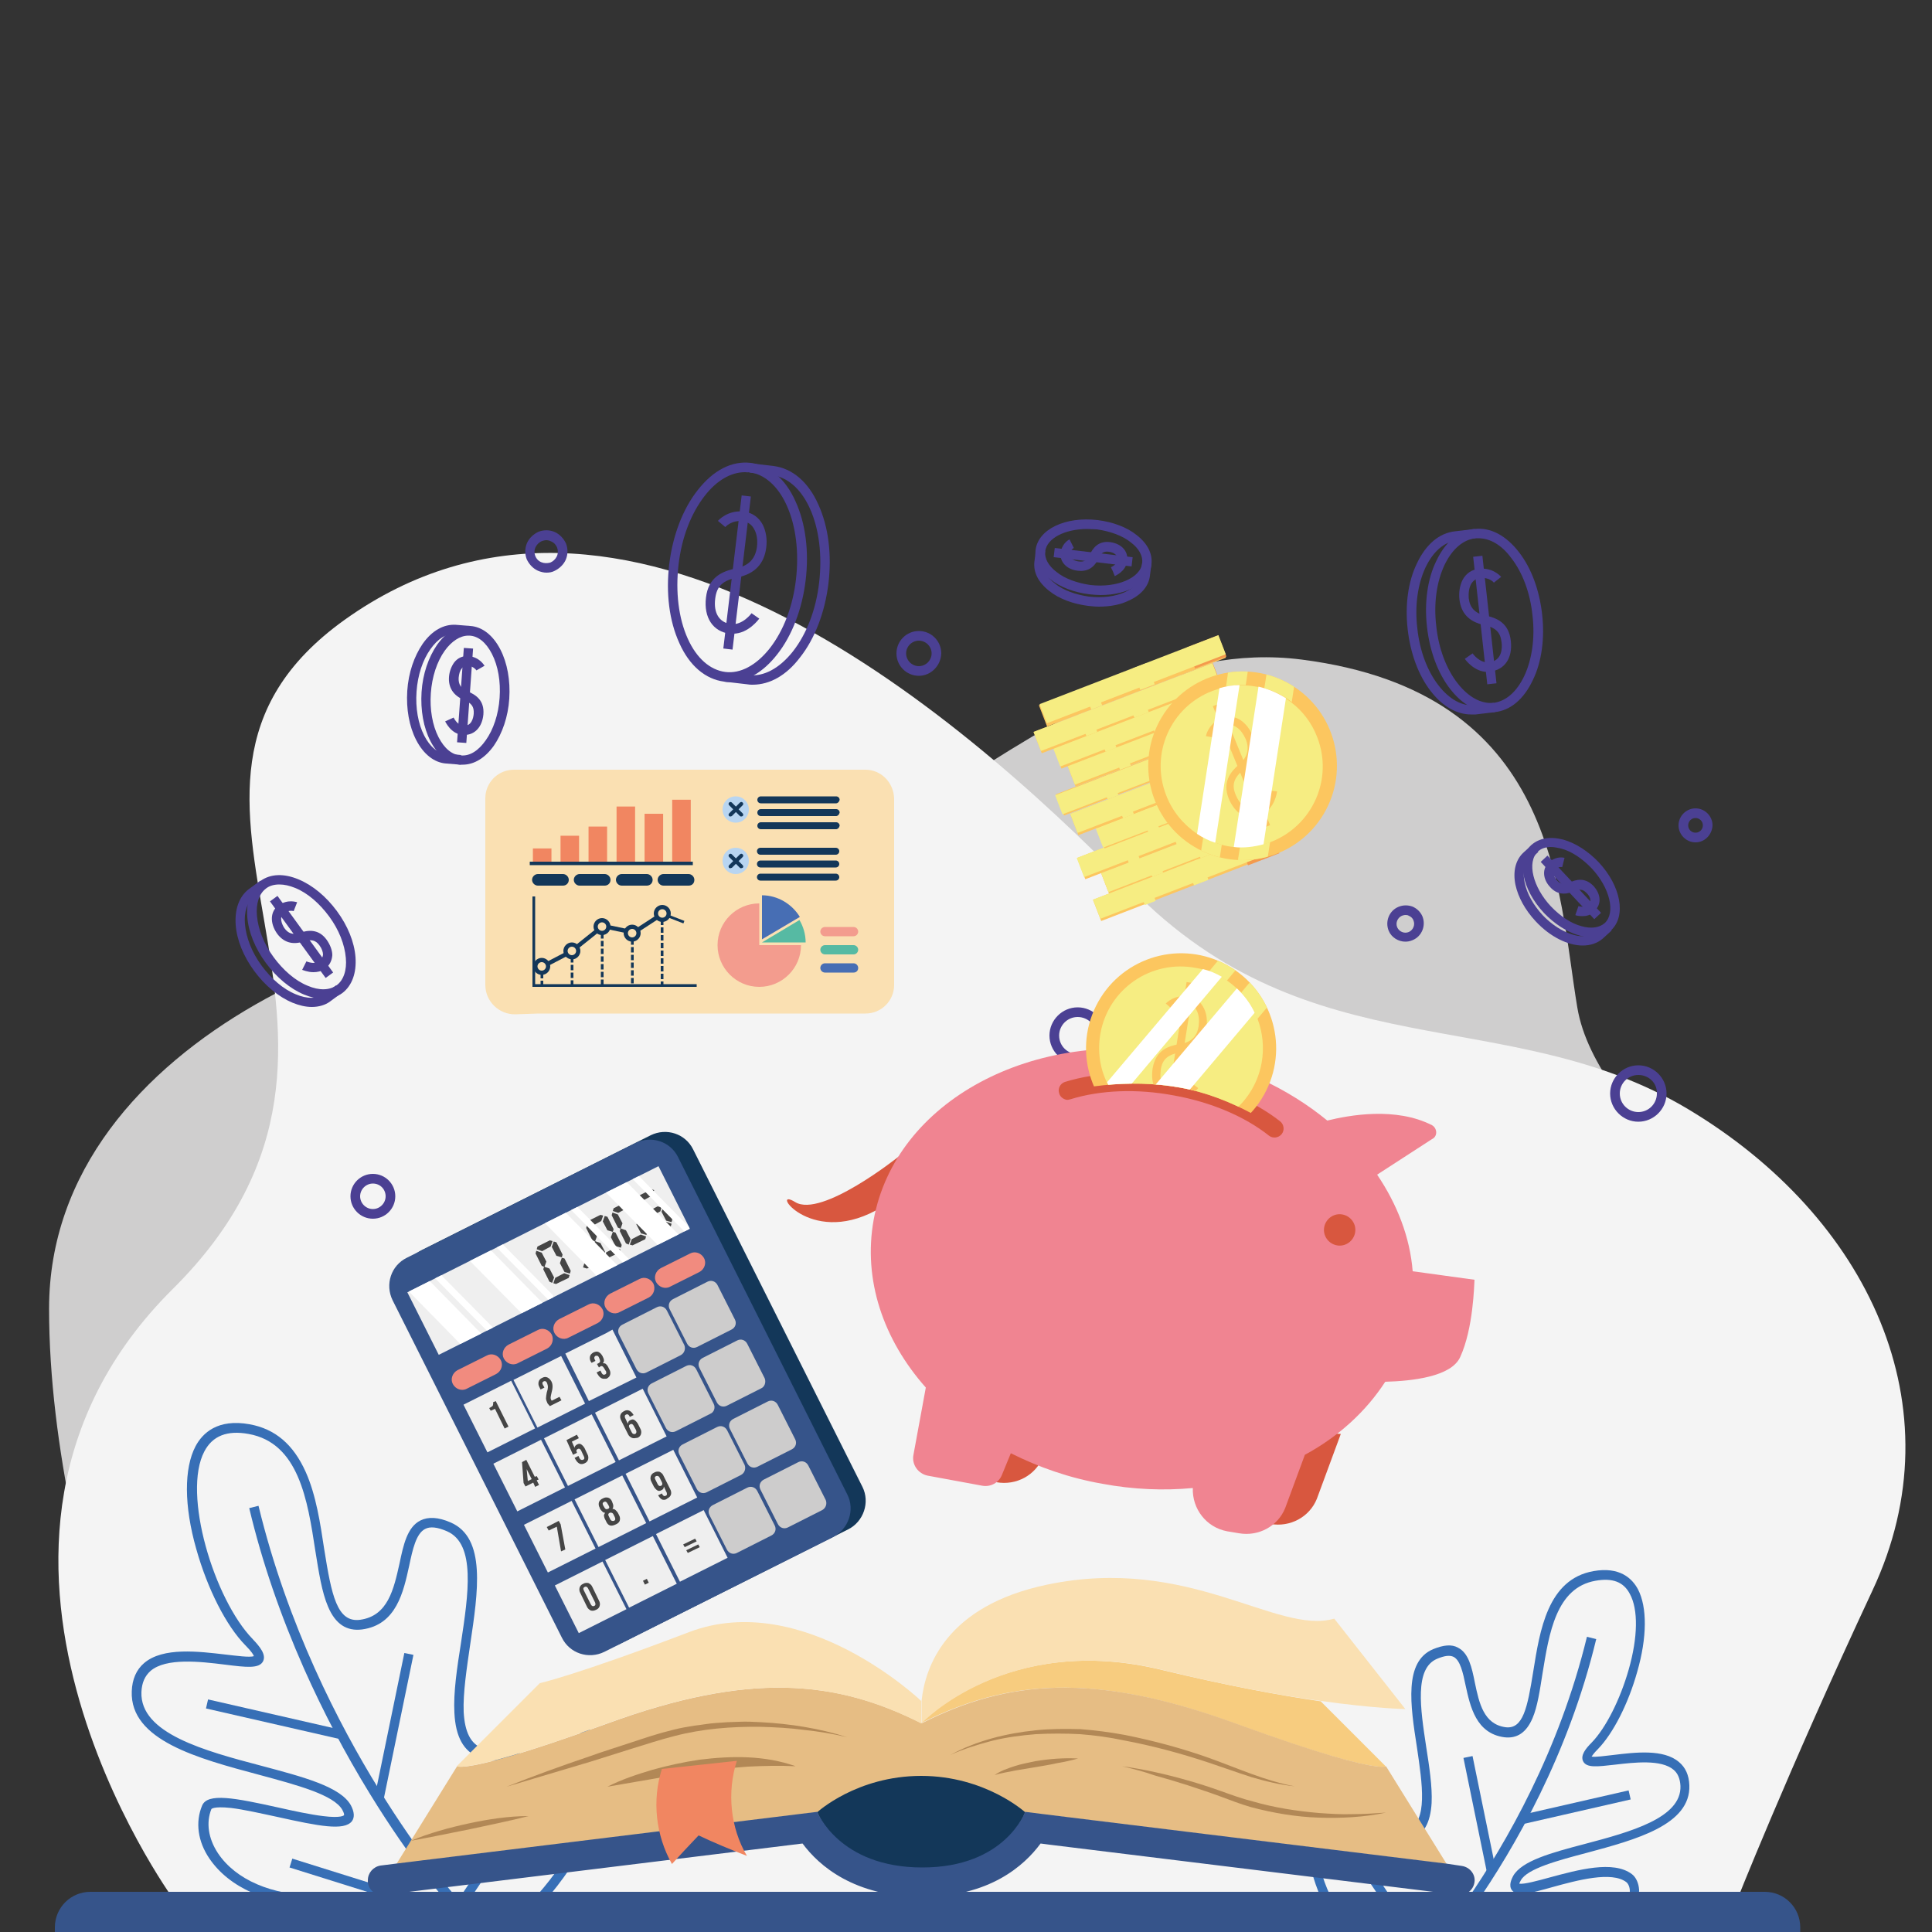 <?xml version="1.0" encoding="utf-8"?>
<!-- Generator: Adobe Illustrator 26.0.1, SVG Export Plug-In . SVG Version: 6.00 Build 0)  -->
<svg version="1.1" id="Camada_1" xmlns="http://www.w3.org/2000/svg" xmlns:xlink="http://www.w3.org/1999/xlink" x="0px" y="0px"
	 viewBox="0 0 500 500" style="enable-background:new 0 0 500 500;" xml:space="preserve">
<rect x="0" y="0" width="500" height="500" fill="#333333" stroke="none"/>
<style type="text/css">
	.st0{fill:#CFCECE;}
	.st1{fill:#F4F4F4;}
	.st2{fill:#4B4093;}
	.st3{fill:#376FB6;}
	.st4{fill:#36548A;}
	.st5{fill:#F7CC7F;}
	.st6{fill:#FAE0B2;}
	.st7{fill:#E6BD84;}
	.st8{fill:#133759;}
	.st9{fill:#B28856;}
	.st10{fill:#F18661;}
	.st11{fill:#D8573F;}
	.st12{fill:#F08491;}
	.st13{clip-path:url(#SVGID_00000151545214338832508380000008053803825440732039_);}
	.st14{fill:#FCC65F;}
	.st15{fill:#F6ED82;}
	.st16{clip-path:url(#SVGID_00000004541280972673047730000009700204833979304364_);}
	.st17{fill:#FFFFFF;}
	.st18{fill:#476EB4;}
	.st19{fill:#F39C8E;}
	.st20{fill:#56BAA3;}
	.st21{fill:#B8D5F1;}
	.st22{fill:#F49A4D;}
	.st23{clip-path:url(#SVGID_00000152976884550611140960000015111016426580801420_);}
	.st24{fill:#EFEFEF;}
	.st25{fill:#F18B7F;}
	.st26{fill:#CDCCCC;}
	.st27{fill:#454545;}
	.st28{clip-path:url(#SVGID_00000096018901474067028220000011624099419463327421_);}
</style>
<g>
	<path class="st0" d="M416.7,493.2c0,0,52.6-47.5,47.5-113.7s-50.9-88.3-56-118.8s-5.1-81.5-71.3-90S219.8,247,150.2,238.5
		c-41-5-137.5,28.9-137.5,100.2s39,154.5,39,154.5H416.7z"/>
	<path class="st1" d="M44.9,491.5c0,0-66.9-91.7-0.2-157.9S26.6,205.2,89.2,160.4c71.2-50.9,157.1,22.1,203.6,69.6s97.3,29.1,144,57
		s70.1,77.1,47.8,124.6c-22.2,47.5-35.6,81.5-35.6,81.5L44.9,491.5z"/>
	<g id="OBJECT_61_">
		<g>
			<g>
				<path class="st2" d="M96.5,315.4c-3.2,0-5.8-2.6-5.8-5.8c0-3.2,2.6-5.8,5.8-5.8c3.2,0,5.8,2.6,5.8,5.8
					C102.3,312.8,99.7,315.4,96.5,315.4z M96.5,306.3c-1.8,0-3.3,1.5-3.3,3.3c0,1.8,1.5,3.3,3.3,3.3s3.3-1.5,3.3-3.3
					C99.8,307.8,98.4,306.3,96.5,306.3z"/>
			</g>
			<g>
				<path class="st2" d="M237.8,174.9c-3.2,0-5.8-2.6-5.8-5.8c0-3.2,2.6-5.8,5.8-5.8c3.2,0,5.8,2.6,5.8,5.8
					C243.5,172.3,240.9,174.9,237.8,174.9z M237.8,165.8c-1.8,0-3.3,1.5-3.3,3.3c0,1.8,1.5,3.3,3.3,3.3c1.8,0,3.3-1.5,3.3-3.3
					C241.1,167.3,239.6,165.8,237.8,165.8z"/>
			</g>
			<g>
				<path class="st2" d="M278.9,275.3c-4,0-7.3-3.3-7.3-7.3s3.3-7.3,7.3-7.3c4,0,7.3,3.3,7.3,7.3S283,275.3,278.9,275.3z
					 M278.9,263.2c-2.7,0-4.8,2.2-4.8,4.8c0,2.7,2.2,4.8,4.8,4.8s4.8-2.2,4.8-4.8C283.8,265.4,281.6,263.2,278.9,263.2z"/>
			</g>
			<g>
				<path class="st2" d="M424,290.3c-4,0-7.3-3.3-7.3-7.3c0-4,3.3-7.3,7.3-7.3s7.3,3.3,7.3,7.3C431.3,287,428,290.3,424,290.3z
					 M424,278.2c-2.7,0-4.8,2.2-4.8,4.8c0,2.7,2.2,4.8,4.8,4.8c2.7,0,4.8-2.2,4.8-4.8C428.9,280.3,426.7,278.2,424,278.2z"/>
			</g>
			<g>
				<g>
					<path class="st3" d="M422.7,493.4l-1.6-1.8c0.5-0.4,0.7-1.3,0.7-2.2c0-1-0.4-1.9-0.9-2.3c-3.8-2.9-12.7-0.5-19.2,1.3
						c-5.7,1.6-9.1,2.5-10.4,0.8c-1-1.3,0-3.1,0.3-3.7c2.2-3.9,9.8-6,18.6-8.3c11.7-3.1,25-6.7,24.7-15c-0.1-1.9-0.7-3.3-1.8-4.2
						c-3.2-2.7-10.1-1.9-15.2-1.3c-4.5,0.5-7.3,0.9-8.2-0.9c-0.7-1.5,0.6-3.2,2.2-4.8c3.7-3.8,7.4-11.2,9.6-18.9
						c2.4-8.4,2.5-15.6,0.3-19.6c-1.6-3.1-4.5-4.2-8.9-3.4c-10.2,1.8-12,13.6-13.7,24c-0.7,4.4-1.3,8.6-2.6,11.6
						c-1.6,3.7-4,5.3-7.3,4.9c-7.3-1-8.8-7.9-10-13.4c-0.7-3.4-1.4-6.5-3.1-7.4c-1-0.5-2.4-0.3-4.3,0.5c-5.9,2.5-4.3,12.9-2.8,22.8
						c0.8,5.1,1.6,10.3,1.4,14.5c-0.3,5.1-2,8.2-5.3,9.4c-7,2.7-9.8-2.9-11.9-7c-1.2-2.4-2.3-4.7-3.9-4.9c-1.2-0.2-3,0.7-5.2,2.8
						c-5.9,5.6-3.4,17,0.7,25l-2.2,1.1c-1-2.1-3.5-7.6-4.2-13.7c-0.7-6.2,0.7-11,4.1-14.3c2.9-2.7,5.2-3.8,7.3-3.5
						c2.7,0.5,4.2,3.4,5.6,6.2c2.4,4.8,4.2,7.6,8.8,5.8c5.3-2,3.8-11.8,2.4-21.3c-1.7-10.9-3.4-22.2,4.2-25.4
						c2.7-1.1,4.8-1.3,6.4-0.4c2.8,1.4,3.6,5.1,4.4,9.1c1.1,5.3,2.3,10.7,7.9,11.5c4.6,0.6,5.7-5.1,7.2-14.4
						c1.7-10.6,3.7-23.9,15.6-26c6.8-1.2,10,1.9,11.5,4.7c2.4,4.6,2.4,12.4-0.2,21.4c-2.3,8.2-6.2,15.9-10.2,20
						c-1,1-1.4,1.6-1.6,1.9c1,0.2,3.6-0.2,5.5-0.4c5.8-0.7,13.1-1.6,17.1,1.8c1.7,1.4,2.6,3.4,2.7,6c0.4,10.3-13.9,14.1-26.5,17.5
						c-7.6,2-15.4,4.1-17.1,7.1c-0.3,0.5-0.4,0.8-0.4,0.9c1.2,0.2,4.9-0.8,7.8-1.6c7.4-2,16.5-4.5,21.3-0.9c1.1,0.8,1.8,2.4,1.9,4.1
						C424.2,490.9,423.7,492.5,422.7,493.4z"/>
				</g>
				<g>
					<path class="st3" d="M381.6,493.2l-2-1.4c10.2-14.8,23.9-38.6,31.1-68.2l2.4,0.6C405.9,454.1,392,478.2,381.6,493.2z"/>
				</g>
				<g>
					
						<rect x="393.4" y="466.6" transform="matrix(0.975 -0.223 0.223 0.975 -93.921 102.503)" class="st3" width="28.5" height="2.4"/>
				</g>
				<g>
					
						<rect x="381.8" y="454" transform="matrix(0.98 -0.201 0.201 0.98 -86.679 86.77)" class="st3" width="2.4" height="30.6"/>
				</g>
				<g>
					
						<rect x="355.8" y="483.4" transform="matrix(0.83 -0.558 0.558 0.83 -211.846 282.566)" class="st3" width="2.4" height="10"/>
				</g>
			</g>
			<g>
				<g>
					<path class="st3" d="M81.4,493c-12,0-22.1-4.5-27.2-12c-3-4.4-3.7-9.4-1.9-13.7c1.4-3.4,8.5-2,19.8,0.5c4,0.9,8.2,1.8,11.5,2.2
						c4.7,0.6,5.4-0.2,5.4-0.2c0.1-0.1,0.1-0.5-0.4-1.4c-2.2-3.9-11.6-6.4-21.6-9.1c-15.7-4.2-33.4-8.9-32.9-21.6
						c0.1-3.1,1.2-5.6,3.2-7.3c4.9-4.2,14.2-3,21.1-2.2c2.7,0.3,6.3,0.8,7.3,0.4c-0.1-0.3-0.5-1.1-2.2-2.8
						c-5-5.1-9.8-14.6-12.7-24.9c-3.2-11.2-3.2-20.9-0.2-26.6c1.8-3.4,5.7-7.2,14-5.7c6.6,1.2,11.3,5.2,14.5,12.3
						c2.7,6,3.8,13.4,4.8,20c1.9,11.9,3.3,19.1,9.3,18.3c7.2-1,8.7-7.9,10.2-14.6c1-4.8,2-9.4,5.4-11.1c2-1,4.6-0.9,7.8,0.5
						c9.3,4,7.1,18,5.1,31.5c-0.9,6.2-1.9,12.6-1.7,17.6c0.3,5.2,1.8,8.2,4.9,9.4c6.6,2.5,9.9-1.8,13-6c2.1-2.8,4.1-5.4,6.9-5.3
						c2.4,0.1,4.8,2.1,7.8,6.5c2.9,4.4,4.1,9.5,3.4,15.2c-0.5,4.5-2.1,9.4-4.8,14.5c-4.6,8.6-10.5,14.9-10.8,15.2l-1.8-1.7
						c0.1-0.1,6-6.3,10.4-14.7c5.8-11,6.3-20.1,1.6-27.2c-2.4-3.6-4.3-5.4-5.8-5.4c0,0,0,0-0.1,0c-1.6,0-3.1,2-4.9,4.4
						c-3.2,4.2-7.5,10-15.8,6.8c-4-1.5-6.1-5.3-6.4-11.5c-0.3-5.2,0.7-11.8,1.7-18.1c1.9-12.6,3.9-25.6-3.6-28.9
						c-2.5-1.1-4.4-1.3-5.7-0.6c-2.3,1.2-3.2,5.2-4.1,9.5c-1.5,6.8-3.3,15.3-12.2,16.5c-4,0.5-6.9-1.4-8.8-5.9
						c-1.6-3.7-2.4-8.9-3.3-14.5c-2-13.1-4.3-27.9-17.3-30.2c-5.5-1-9.3,0.5-11.4,4.5c-5.8,10.9,2.5,38.3,12.5,48.6
						c1.9,2,3.5,4,2.7,5.7c-1,2-4.3,1.6-9.9,0.9c-6.4-0.8-15.2-1.8-19.2,1.6c-1.5,1.3-2.3,3.1-2.4,5.5
						c-0.4,10.7,16.3,15.2,31.1,19.1c10.9,2.9,20.4,5.4,23.1,10.2c0.9,1.7,1,3.1,0.3,4.1c-2,2.6-8.6,1.3-19.4-1.1
						c-4.2-0.9-8.6-1.9-11.9-2.3c-4.7-0.5-5.1,0.3-5.1,0.3c-1.4,3.5-0.8,7.6,1.7,11.4c4.6,6.9,14,10.9,25.1,10.9V493z"/>
				</g>
				<g>
					<path class="st3" d="M116,492.6c-0.1-0.1-9.4-10.6-20.3-28.4c-6.4-10.4-12.1-21.3-17-32.3c-6.1-13.8-10.9-27.7-14.2-41.6
						l2.4-0.6c7.5,31,21,56.9,31,73.1c10.8,17.6,20,28,20.1,28.1L116,492.6z"/>
				</g>
				<g>
					
						<rect x="69.7" y="427" transform="matrix(0.223 -0.975 0.975 0.223 -378.559 414.885)" class="st3" width="2.4" height="35.7"/>
				</g>
				<g>
					
						<rect x="82.6" y="445.4" transform="matrix(0.202 -0.98 0.98 0.202 -356.271 456.308)" class="st3" width="38.3" height="2.4"/>
				</g>
				<g>
					
						<rect x="112.9" y="477.4" transform="matrix(0.558 -0.83 0.83 0.558 -340.158 318.244)" class="st3" width="31.8" height="2.4"/>
				</g>
				<g>
					
						<rect x="89.3" y="471.2" transform="matrix(0.299 -0.954 0.954 0.299 -401.295 427.604)" class="st3" width="2.4" height="31.6"/>
				</g>
			</g>
			<g>
				<g>
					<g>
						<path class="st2" d="M119.7,197.9c-0.2,0-0.4,0-0.5,0c-3.1-0.2-5.9-2.4-7.8-6.1c-1.8-3.5-2.6-8-2.3-12.7c0.3-4.7,1.8-9,4-12.2
							c2.4-3.4,5.4-5.1,8.6-4.9c3.1,0.2,5.9,2.4,7.8,6.1c1.8,3.5,2.6,8,2.3,12.7c-0.3,4.7-1.8,9-4,12.2
							C125.5,196.2,122.7,197.9,119.7,197.9z M121.2,164.5c-2.1,0-4.3,1.4-6.1,3.9c-2,2.8-3.3,6.7-3.6,11c-0.3,4.2,0.4,8.3,2,11.4
							c1.5,2.9,3.5,4.6,5.8,4.7c2.3,0.2,4.5-1.2,6.4-3.9c2-2.8,3.3-6.7,3.6-11l0,0c0.3-4.2-0.4-8.3-2-11.4c-1.5-2.9-3.5-4.6-5.8-4.7
							C121.5,164.5,121.3,164.5,121.2,164.5z"/>
					</g>
					<g>
						<path class="st2" d="M119.2,197.9l-3.7-0.3c-3.1-0.2-5.9-2.4-7.8-6.1c-1.8-3.5-2.6-8-2.3-12.7c0.3-4.7,1.8-9,4-12.2
							c2.4-3.4,5.4-5.1,8.6-4.9l3.7,0.3l-0.2,2.4l-3.7-0.3c-2.3-0.2-4.5,1.2-6.4,3.9c-2,2.8-3.3,6.7-3.6,11c-0.3,4.2,0.4,8.3,2,11.4
							c1.5,2.9,3.5,4.6,5.8,4.7l3.7,0.3L119.2,197.9z"/>
					</g>
					<g>
						<g>
							
								<rect x="108.3" y="178.7" transform="matrix(7.153327e-02 -0.997 0.997 7.153327e-02 -67.623 287.297)" class="st2" width="24.5" height="2.4"/>
						</g>
						<g>
							<path class="st2" d="M120.2,190.2c-0.1,0-0.3,0-0.4,0c-3.1-0.2-4.5-3.4-4.6-3.5l2.2-1c0,0,0.9,2,2.5,2.1
								c2.1,0.2,2.6-1.9,2.7-3.1c0.1-1.8-0.5-2.7-2.6-3.6c-2.7-1.1-4-3.2-3.8-5.9c0.1-1.4,0.6-2.7,1.3-3.7c0.9-1.2,2.2-1.8,3.7-1.7
								c2.9,0.2,4.1,2.4,4.2,2.5l-2.1,1.2c0,0-0.7-1.1-2.2-1.2c-0.6,0-1.2,0.2-1.6,0.7c-0.5,0.6-0.7,1.4-0.8,2.4
								c-0.1,1.7,0.6,2.8,2.3,3.5c2.1,0.9,4.4,2.3,4.1,6C124.8,188.1,122.9,190.2,120.2,190.2z"/>
						</g>
					</g>
				</g>
				<g>
					<g>
						<path class="st2" d="M411.9,242.6c-1,0-2.1-0.2-3.2-0.5c-3.2-0.9-6.4-3-9.1-5.8c-5.8-6.2-7.2-13.9-3.3-17.6
							c2-1.8,4.9-2.3,8.3-1.4c3.2,0.9,6.4,3,9.1,5.8l0,0c5.8,6.2,7.2,13.9,3.3,17.6C415.7,241.9,413.9,242.6,411.9,242.6z
							 M401.4,219.2c-1.4,0-2.6,0.4-3.4,1.2c-2.9,2.7-1.3,9.2,3.4,14.2c2.4,2.5,5.2,4.4,7.9,5.1c2.5,0.7,4.6,0.4,6-0.8
							c2.9-2.7,1.3-9.2-3.4-14.2l0,0c-2.4-2.5-5.2-4.4-7.9-5.1C403.1,219.4,402.2,219.2,401.4,219.2z"/>
					</g>
					<g>
						<path class="st2" d="M409.6,244.7c-3.8,0-8.4-2.2-12.2-6.3c-2.7-2.9-4.5-6.2-5.2-9.4c-0.7-3.4,0-6.3,1.9-8.2l2.3-2.1l1.7,1.8
							l-2.3,2.1c-1.3,1.2-1.8,3.3-1.2,5.9c0.6,2.8,2.2,5.7,4.6,8.3c3.3,3.5,7.4,5.5,10.5,5.5c1.4,0,2.6-0.4,3.4-1.2l2.3-2.1l1.7,1.8
							l-2.3,2.1C413.4,244.1,411.6,244.7,409.6,244.7z"/>
					</g>
					<g>
						<g>
							
								<rect x="405.5" y="219.5" transform="matrix(0.73 -0.683 0.683 0.73 -47.199 339.783)" class="st2" width="2.4" height="20.3"/>
						</g>
						<g>
							<path class="st2" d="M409.5,237.1c-1,0-1.8-0.2-1.8-0.3l0.8-2.3c0,0,1.6,0.5,2.5-0.3c1.2-1.1,0.3-2.4-0.4-3.1
								c-1-1-1.8-1.1-3.4-0.4c-2.3,1-4.4,0.7-6-1.1c-2-2.1-2.1-4.8-0.4-6.4c1.5-1.4,3.2-1.4,4.1-1.2l-0.6,2.4l0,0c0,0-1-0.2-1.8,0.6
								c-0.9,0.9-0.1,2.3,0.5,2.9c0.9,1,1.9,1.1,3.2,0.5c1.7-0.8,4-1.4,6.2,0.9c2,2.2,2.1,4.8,0.2,6.5
								C411.7,236.9,410.5,237.1,409.5,237.1z"/>
						</g>
					</g>
				</g>
				<g>
					<g>
						<path class="st2" d="M385.7,184.3c-3.7,0-7.4-2.1-10.4-6c-3.2-4.1-5.3-9.8-6-16.1c-0.7-6.2,0.1-12.3,2.4-17
							c2.3-4.9,5.8-7.9,9.9-8.3c4.1-0.5,8.2,1.7,11.5,6c3.2,4.1,5.3,9.8,6,16.1l0,0c0.7,6.2-0.1,12.3-2.4,17
							c-2.3,4.9-5.8,7.9-9.9,8.3C386.4,184.3,386.1,184.3,385.7,184.3z M382.6,139.3c-0.3,0-0.5,0-0.8,0c-3.2,0.4-6,2.8-8,7
							c-2,4.3-2.8,9.9-2.1,15.7c0.6,5.8,2.6,11.1,5.5,14.8c2.8,3.6,6.1,5.4,9.3,5.1c3.2-0.4,6-2.8,8-7c2-4.3,2.8-9.9,2.1-15.7l0,0
							c-0.6-5.8-2.6-11.1-5.5-14.8C388.6,141,385.6,139.3,382.6,139.3z"/>
					</g>
					<g>
						<path class="st2" d="M380.7,184.9c-3.7,0-7.4-2.1-10.4-6c-3.2-4.1-5.3-9.8-6-16.1c-0.7-6.2,0.1-12.3,2.4-17
							c2.3-4.9,5.8-7.9,9.9-8.3l5-0.6l0.3,2.4l-5,0.6c-3.2,0.4-6,2.8-8,7c-2,4.3-2.8,9.9-2.1,15.7c0.6,5.8,2.6,11.1,5.5,14.8
							c2.8,3.6,6.1,5.4,9.3,5.1l5-0.6l0.3,2.4l-5,0.6C381.4,184.9,381.1,184.9,380.7,184.9z"/>
					</g>
					<g>
						<g>
							
								<rect x="383" y="144" transform="matrix(0.994 -0.11 0.11 0.994 -15.289 43.092)" class="st2" width="2.4" height="33.2"/>
						</g>
						<g>
							<path class="st2" d="M385,173.9c-3.5,0-5.8-3.2-5.9-3.4l2-1.4l-1,0.7l1-0.7c0,0,1.8,2.6,4.3,2.3c3.4-0.4,3.4-3.8,3.2-5.2
								c-0.3-2.6-1.5-3.8-4.7-4.5c-3.7-0.8-5.8-3-6.2-6.6c-0.2-1.8,0.1-3.6,0.8-5c0.9-1.7,2.4-2.7,4.2-2.9c3.7-0.4,5.7,2,5.8,2.1
								l-1.9,1.5c0-0.1-1.3-1.5-3.6-1.2c-1,0.1-1.8,0.7-2.3,1.6c-0.5,0.9-0.7,2.2-0.6,3.6c0.3,2.5,1.6,3.9,4.3,4.5
								c3,0.6,6.1,1.9,6.6,6.6c0.5,4.4-1.6,7.5-5.4,7.9C385.5,173.9,385.2,173.9,385,173.9z"/>
						</g>
					</g>
				</g>
				<g>
					<g>
						<path class="st2" d="M188.8,176.5c-0.5,0-0.9,0-1.4-0.1c-4.8-0.6-9-4.1-11.6-10c-2.6-5.7-3.5-12.9-2.6-20.4
							c0.9-7.4,3.5-14.3,7.4-19.2c4-5.1,8.8-7.6,13.7-7c4.8,0.6,9,4.1,11.6,10c2.6,5.7,3.5,12.9,2.6,20.4
							c-0.9,7.4-3.5,14.3-7.4,19.2C197.5,174,193.2,176.5,188.8,176.5z M192.8,122.2c-3.6,0-7.3,2.1-10.4,6.1
							c-3.6,4.6-6,10.9-6.8,17.9s0,13.8,2.4,19.1c2.3,5.1,5.8,8.1,9.7,8.6c3.9,0.5,8-1.7,11.5-6.1c3.6-4.6,6-10.9,6.8-17.9
							c0.8-7,0-13.8-2.4-19.1c-2.3-5.1-5.8-8.1-9.7-8.6C193.5,122.3,193.2,122.2,192.8,122.2z"/>
					</g>
					<g>
						<path class="st2" d="M194.8,177.2c-0.5,0-0.9,0-1.4-0.1l-6-0.7l0.3-2.4l6,0.7c3.9,0.5,8-1.7,11.5-6.1c3.6-4.6,6-10.9,6.8-17.9
							c0.8-7,0-13.8-2.4-19.1c-2.3-5.1-5.8-8.1-9.7-8.6l-6-0.7l0.3-2.4l6,0.7c4.8,0.6,9,4.1,11.6,10c2.6,5.7,3.5,12.9,2.6,20.4
							c-0.9,7.4-3.5,14.3-7.4,19.2C203.5,174.8,199.2,177.2,194.8,177.2z"/>
					</g>
					<g>
						<g>
							
								<rect x="170.8" y="146.9" transform="matrix(0.119 -0.993 0.993 0.119 20.998 319.955)" class="st2" width="39.9" height="2.4"/>
						</g>
						<g>
							<path class="st2" d="M189.7,164c-0.3,0-0.5,0-0.8,0c-4.4-0.5-6.8-4.2-6.2-9.3c0.6-5.4,4.3-6.9,7.8-7.6c3.3-0.7,5-2.5,5.4-5.6
								c0.2-1.6,0-3.3-0.7-4.5c-0.6-1.2-1.6-1.9-2.9-2.1c-3-0.4-4.6,1.5-4.6,1.5l-1.9-1.6c0.1-0.1,2.5-2.9,6.8-2.4
								c2.1,0.3,3.8,1.5,4.8,3.4c0.8,1.6,1.2,3.7,0.9,5.9c-0.5,4.2-3,6.8-7.3,7.7c-4,0.8-5.5,2.3-5.9,5.5c-0.5,3.8,1.1,6.2,4,6.6
								c3.1,0.4,5.4-2.8,5.4-2.8l2,1.4C196.4,160.2,193.7,164,189.7,164z"/>
						</g>
					</g>
				</g>
				<g>
					<g>
						<path class="st2" d="M284.8,154c-0.9,0-1.9-0.1-2.9-0.2c-3.9-0.5-7.5-1.8-10.1-3.9c-2.8-2.2-4.1-4.8-3.8-7.5
							c0.6-5.4,7.7-8.8,16.1-7.8l0,0c3.9,0.5,7.5,1.8,10.1,3.9c2.8,2.2,4.1,4.8,3.8,7.5C297.5,150.8,291.9,154,284.8,154z
							 M281.4,136.9c-5.8,0-10.5,2.4-10.9,5.8c-0.2,1.8,0.8,3.7,2.9,5.3c2.2,1.8,5.4,2.9,8.8,3.4c6.8,0.8,13-1.8,13.4-5.7
							c0.2-1.8-0.8-3.7-2.9-5.3c-2.2-1.8-5.4-2.9-8.8-3.4C283.1,137,282.2,136.9,281.4,136.9z"/>
					</g>
					<g>
						<path class="st2" d="M284.4,157c-0.9,0-1.9-0.1-2.8-0.2c-3.9-0.5-7.5-1.8-10.1-3.9c-2.8-2.2-4.1-4.8-3.8-7.5l0.4-3.1l2.4,0.3
							l-0.4,3.1c-0.2,1.8,0.8,3.7,2.9,5.3c2.2,1.8,5.4,2.9,8.8,3.4c3.5,0.4,6.8,0,9.4-1.2c2.4-1.1,3.8-2.7,4-4.5l0.4-3.1l2.4,0.3
							l-0.4,3.1c-0.3,2.7-2.3,5-5.4,6.4C290,156.5,287.3,157,284.4,157z"/>
					</g>
					<g>
						<g>
							
								<rect x="281.8" y="134" transform="matrix(0.118 -0.993 0.993 0.118 106.373 408.208)" class="st2" width="2.4" height="20.3"/>
						</g>
						<g>
							<path class="st2" d="M288.5,149.1l-0.9-2.3l0.4,1.1l-0.5-1.1c0,0,1.5-0.6,1.7-1.8c0.1-0.6-0.1-1-0.4-1.4
								c-0.4-0.4-1-0.7-1.8-0.8c-1.4-0.2-2.1,0.3-2.8,1.9c-1.1,2.3-2.9,3.3-5.3,3c-2.8-0.3-4.7-2.3-4.4-4.6c0.2-2,1.6-3.2,2.3-3.5
								l1.1,2.2l0,0c0,0-0.9,0.5-1,1.6c-0.2,1.3,1.4,1.8,2.3,1.9c1.3,0.2,2.2-0.3,2.8-1.7c0.8-1.7,2.2-3.7,5.3-3.3
								c1.4,0.2,2.5,0.7,3.3,1.5c0.9,0.9,1.3,2.1,1.1,3.4C291.4,147.9,288.6,149,288.5,149.1z"/>
						</g>
					</g>
				</g>
				<g>
					<g>
						<path class="st2" d="M83.7,258.5c-1.6,0-3.3-0.4-5-1.1c-3.6-1.5-7.1-4.4-9.9-8.2c-2.8-3.8-4.5-8-4.8-11.9
							c-0.3-4.1,0.9-7.4,3.4-9.3c2.6-1.9,6.1-2,9.9-0.4c3.6,1.5,7.1,4.4,9.9,8.2c2.8,3.8,4.5,8,4.8,11.9c0.3,4.1-0.9,7.4-3.4,9.3
							C87.2,258,85.5,258.5,83.7,258.5z M72.3,228.9c-1.3,0-2.5,0.3-3.4,1c-1.8,1.3-2.7,3.9-2.4,7.1c0.3,3.5,1.8,7.3,4.3,10.7
							c2.5,3.4,5.6,6.1,8.8,7.4c3,1.3,5.7,1.2,7.5-0.1c1.8-1.3,2.7-3.9,2.4-7.1c-0.3-3.5-1.8-7.3-4.3-10.7c-2.5-3.4-5.6-6.1-8.8-7.4
							C74.9,229.2,73.6,228.9,72.3,228.9z"/>
					</g>
					<g>
						<path class="st2" d="M80.7,260.6c-1.6,0-3.3-0.4-5-1.1c-3.6-1.5-7.1-4.4-9.9-8.2c-2.8-3.8-4.5-8-4.8-11.9
							c-0.3-4.1,0.9-7.4,3.4-9.3l3-2.2l1.4,2l-3,2.2c-1.8,1.3-2.7,3.9-2.4,7.1c0.3,3.5,1.8,7.3,4.3,10.7c2.5,3.4,5.6,6.1,8.8,7.4
							c3,1.3,5.7,1.2,7.5-0.1l3-2.2l1.4,2l-3,2.2C84.2,260.1,82.5,260.6,80.7,260.6z"/>
					</g>
					<g>
						<g>
							
								<rect x="76.8" y="230.2" transform="matrix(0.809 -0.588 0.588 0.809 -127.621 92.197)" class="st2" width="2.4" height="24.5"/>
						</g>
						<g>
							<path class="st2" d="M81.1,251.6c-1.5,0-2.8-0.6-2.9-0.6l1.1-2.2l-0.5,1.1l0.5-1.1c0,0,2,0.9,3.3,0c0.6-0.5,0.9-1,1-1.7
								c0-0.7-0.3-1.6-0.9-2.4c-1-1.4-2.1-1.7-4.3-1c-2.8,0.9-5.1,0.1-6.7-2.1c-1.9-2.7-1.8-5.8,0.4-7.3c2.4-1.7,4.7-0.8,4.8-0.8
								l-0.9,2.3c0,0-1.2-0.4-2.5,0.5c-1.4,1-0.5,3,0.1,3.9c1,1.4,2.2,1.8,4,1.2c2.1-0.7,4.9-1.1,7,1.9c0.9,1.3,1.4,2.7,1.4,3.9
								c-0.1,1.4-0.7,2.7-2,3.6C83.1,251.4,82.1,251.6,81.1,251.6z"/>
						</g>
					</g>
				</g>
				<g>
					<path class="st2" d="M438.8,218c-2.4,0-4.4-2-4.4-4.4c0-2.4,2-4.4,4.4-4.4c2.4,0,4.4,2,4.4,4.4C443.1,216,441.2,218,438.8,218z
						 M438.8,211.7c-1.1,0-1.9,0.9-1.9,1.9c0,1.1,0.9,1.9,1.9,1.9c1.1,0,1.9-0.9,1.9-1.9C440.7,212.5,439.8,211.7,438.8,211.7z"/>
				</g>
				<g>
					<path class="st2" d="M157.4,217.9c-0.6,0-1.2-0.1-1.8-0.4c-1.1-0.5-1.9-1.3-2.3-2.4c-0.4-1.1-0.4-2.3,0.1-3.3
						c0.5-1.1,1.3-1.9,2.4-2.3c1.1-0.4,2.3-0.4,3.3,0.1c1.1,0.5,1.9,1.3,2.3,2.4c0.4,1.1,0.4,2.3-0.1,3.3l0,0
						c-0.5,1.1-1.3,1.9-2.4,2.3C158.4,217.8,157.9,217.9,157.4,217.9z M157.4,211.6c-0.2,0-0.5,0-0.7,0.1c-0.5,0.2-0.9,0.5-1.1,1
						c-0.2,0.5-0.2,1,0,1.5c0.2,0.5,0.5,0.9,1,1.1c0.5,0.2,1,0.2,1.5,0c0.5-0.2,0.9-0.5,1.1-1l0,0c0.2-0.5,0.2-1,0-1.5
						c-0.2-0.5-0.5-0.9-1-1.1C157.9,211.6,157.6,211.6,157.4,211.6z"/>
				</g>
				<g>
					<path class="st2" d="M320.4,184.2c-0.5,0-1-0.1-1.4-0.3c-1-0.4-1.7-1.1-2.1-2c-0.4-0.9-0.4-2,0-2.9c0.4-1,1.1-1.7,2-2.1
						c1.9-0.8,4.2,0.1,5,2l0,0c0.8,1.9-0.1,4.2-2,5C321.5,184.1,321,184.2,320.4,184.2z M320.4,179c-0.2,0-0.4,0-0.5,0.1
						c-0.3,0.1-0.6,0.4-0.7,0.8c-0.1,0.3-0.1,0.7,0,1.1c0.1,0.3,0.4,0.6,0.8,0.7c0.3,0.1,0.7,0.1,1.1,0c0.7-0.3,1-1.1,0.7-1.8
						C321.5,179.3,321,179,320.4,179z"/>
				</g>
				<g>
					<path class="st2" d="M141.4,148.2c-0.7,0-1.5-0.2-2.2-0.5c-1.3-0.6-2.3-1.7-2.9-3c-0.5-1.4-0.5-2.8,0.1-4.2
						c0.6-1.3,1.7-2.3,3-2.9c1.4-0.5,2.8-0.5,4.2,0.1c1.3,0.6,2.3,1.7,2.9,3c0.5,1.4,0.5,2.8-0.1,4.2c-0.6,1.3-1.7,2.3-3,2.9
						C142.8,148.1,142.1,148.2,141.4,148.2z M141.4,139.8c-0.4,0-0.7,0.1-1.1,0.2c-0.7,0.3-1.3,0.8-1.7,1.6c-0.7,1.5,0,3.3,1.5,3.9
						c0.7,0.3,1.5,0.3,2.3,0.1c0.7-0.3,1.3-0.8,1.7-1.6c0.7-1.5,0-3.3-1.5-3.9C142.2,139.9,141.8,139.8,141.4,139.8z"/>
				</g>
				<g>
					<path class="st2" d="M363.7,243.7c-1.8,0-3.6-1.1-4.3-2.8c-1-2.4,0.1-5.2,2.5-6.2c1.2-0.5,2.4-0.5,3.6-0.1
						c1.2,0.5,2.1,1.4,2.6,2.5c1,2.4-0.1,5.2-2.5,6.2C364.9,243.6,364.3,243.7,363.7,243.7z M363.7,236.8c-0.3,0-0.6,0.1-0.9,0.2
						c-1.1,0.5-1.7,1.8-1.2,3c0.5,1.1,1.8,1.7,3,1.2c1.1-0.5,1.7-1.8,1.2-3c-0.2-0.6-0.7-1-1.2-1.2
						C364.3,236.8,364,236.8,363.7,236.8z"/>
				</g>
			</g>
		</g>
		<g>
			<path class="st4" d="M465.9,500.7H14.2v-1.9c0-5.1,4.1-9.2,9.2-9.2h433.3c5.1,0,9.2,4.1,9.2,9.2V500.7z"/>
			<g>
				<path class="st5" d="M341.8,440.3l16.8,16.8c0,0-2.7,2.2-39.1-11.1c-36.4-13.3-58.9-11.3-81.2,0c0,0,22.3-23.7,62.5-13.8
					C317.8,436.3,331.6,438.8,341.8,440.3z"/>
				<path class="st6" d="M301,432.2c-40.2-9.9-62.5,13.8-62.5,13.8v-5.8c0.9-8.7,6.2-24.6,32.5-30.1c36.9-7.7,59.4,13.1,74.3,8.8
					l18.4,23.4c0,0-7.6-0.1-21.9-2.1C331.6,438.8,317.8,436.3,301,432.2z"/>
				<path class="st7" d="M374.4,482.4l-101.8-12.5l-7.2-0.9c0,0-5.1,14.3-26.6,14.3c-21.5,0-27.2-14.3-27.2-14.3l-109,13.4
					l15.7-25.3c0,0,0.4,0.3,2.7,0c4-0.5,13.5-2.8,36.3-11.1c36.4-13.3,58.9-11.3,81.2,0c22.3-11.3,44.8-13.3,81.2,0
					c22.8,8.3,32.3,10.6,36.3,11.1c2.4,0.3,2.7,0,2.7,0L374.4,482.4z"/>
				<path class="st6" d="M238.4,440.2c0,3.4,0,5.8,0,5.8c-22.3-11.3-44.8-13.3-81.2,0c-36.4,13.3-39,11.1-39,11.1l21.5-21.5
					c0,0,9.5-2.1,38.6-13.2C207.9,411.1,238.4,440.2,238.4,440.2z"/>
				<path class="st8" d="M211.5,469c0,0,10.2-9.4,26.9-9.4c16.6,0,26.9,9.4,26.9,9.4s-4.4,14.6-27.5,14.6
					C223.7,483.6,214.6,476.4,211.5,469z"/>
				<path class="st4" d="M378.3,482.9c2.1,0.3,3.6,2.2,3.3,4.2c-0.3,2.1-2.2,3.5-4.2,3.3l-105.8-13l-2.3-0.3
					c-4.2,5.7-13.2,13.8-30.6,13.8c-17.6,0-26.8-8.1-31-13.8L99.4,490.4c-2.1,0.3-4-1.2-4.2-3.3c0-0.2,0-0.3,0-0.5
					c0-1.9,1.4-3.5,3.3-3.8l4-0.5l109-13.4c0,0,5.6,14.4,27.2,14.4c21.5,0,26.6-14.4,26.6-14.4l7.2,0.9l101.8,12.5L378.3,482.9z"/>
				<g>
					<path class="st9" d="M131.1,462.4c7-2.8,14.2-5.4,21.3-7.8c3.6-1.3,7.2-2.4,10.8-3.6c3.6-1.2,7.2-2.4,10.9-3.3
						c1.9-0.5,3.7-0.8,5.6-1.1c1.9-0.2,3.8-0.6,5.7-0.7l2.9-0.2l2.9-0.1c1.9-0.1,3.8,0,5.7,0.1c7.6,0.4,15.2,1.6,22.4,3.9
						c-3.7-0.9-7.4-1.5-11.2-1.9c-3.7-0.5-7.5-0.7-11.3-0.8c-7.5-0.1-15.1,0.5-22.3,2.4c-3.6,0.9-7.2,2.1-10.8,3.2l-10.8,3.4
						L131.1,462.4z"/>
					<path class="st9" d="M157.2,462.4c3.7-1.9,7.7-3.2,11.7-4.4c4-1.1,8.1-2,12.2-2.6c4.1-0.5,8.3-0.8,12.5-0.6
						c4.2,0.2,8.4,0.9,12.3,2.3c-4.2-0.2-8.2-0.1-12.3,0.1c-4.1,0.3-8.1,0.7-12.1,1.2c-4,0.5-8.1,1.2-12.1,1.9L157.2,462.4z"/>
					<path class="st9" d="M245.9,454.2c6.8-3.7,14.4-5.6,22.1-6.4c3.8-0.4,7.7-0.4,11.6-0.3c3.9,0.3,7.7,0.8,11.5,1.5
						c7.5,1.5,15,3.5,22.2,6.1c7.2,2.6,14.2,5.8,21.8,7.2c-3.8-0.4-7.6-1.3-11.3-2.4c-3.7-1.2-7.3-2.5-10.9-3.7
						c-7.2-2.4-14.6-4.4-22.1-5.8c-3.7-0.8-7.5-1.3-11.3-1.6c-3.8-0.2-7.6-0.2-11.4,0c-3.8,0.3-7.6,0.8-11.3,1.7
						C253,451.5,249.4,452.6,245.9,454.2z"/>
					<path class="st9" d="M290.4,457.1c5.8,0.8,11.5,2.1,17.1,3.7c2.8,0.8,5.6,1.7,8.4,2.7c2.8,1,5.5,2,8.3,2.7
						c5.5,1.6,11.3,2.5,17.1,3c2.9,0.2,5.8,0.4,8.7,0.3c2.9,0,5.8-0.2,8.7-0.4c-5.7,1.2-11.6,1.5-17.5,1.3
						c-5.9-0.2-11.7-1.2-17.4-2.7c-2.8-0.8-5.6-1.9-8.3-2.9c-2.7-1-5.5-1.9-8.2-2.8c-2.8-0.9-5.5-1.7-8.4-2.5
						C296.1,458.5,293.3,457.8,290.4,457.1z"/>
					<path class="st9" d="M257.4,459.4c1.5-1.1,3.3-1.7,5.1-2.3c1.8-0.6,3.6-0.9,5.4-1.3c3.6-0.6,7.3-0.9,11.1-0.7
						c-1.8,0.5-3.6,0.9-5.4,1.2c-1.8,0.4-3.6,0.7-5.4,1l-5.4,0.9C261,458.6,259.2,458.8,257.4,459.4z"/>
					<path class="st9" d="M106.3,476.4c4.8-2,9.9-3.4,15-4.5c5.1-1.1,10.3-1.9,15.5-1.9c-5.1,1.3-10.1,2.3-15.2,3.4
						C116.5,474.4,111.4,475.5,106.3,476.4z"/>
				</g>
				<path class="st10" d="M193.3,480.3c-4.3-7.3-5.2-16.5-2.6-24.6c-6.5,0.7-12.9,1.4-19.4,2.1c-2.6,8.1-1.6,17.2,2.6,24.6
					c2.1-2.3,4.4-4.8,6.9-7.4C184.8,476.9,188.9,478.6,193.3,480.3z"/>
			</g>
			<g>
				<path class="st11" d="M325.8,393.9l3,0.5c5.1,0.9,10.1-1.8,12-6.5l6.2-16.8l-27.9-1.5l-2.1,11.6
					C315.9,387.1,319.8,392.8,325.8,393.9z"/>
				<path class="st11" d="M254.9,383.1l3,0.5c5.1,0.9,10.1-1.8,12-6.5l5.6-13.4l-27.2-5l-2.1,11.6
					C245.1,376.4,249,382.1,254.9,383.1z"/>
				<path class="st11" d="M232.6,299.3c0,0-20,16-26.8,11.8c-6.8-4.2,3.4,11.5,20.8,2.2C244.1,303.9,232.6,299.3,232.6,299.3z"/>
				<path class="st12" d="M365.6,329c-0.7-8.8-4-17.3-9.2-25l14.2-9.2c1.5-0.7,1.4-2.8,0-3.6c-9.4-4.8-21.4-2.6-27.1-1.2
					c-10.1-8.3-23.1-14.5-37.8-17.2c-38.4-7-74,12.2-79.6,42.9c-2.8,15.5,2.5,31,13.5,43.4l-3.2,17.4c-0.5,2.5,1.2,4.9,3.7,5.4
					l14.1,2.6c2.2,0.4,4.3-0.8,5.1-2.8l2.3-5.6c7.2,3.6,15.1,6.4,23.7,7.9c8,1.5,15.9,1.8,23.4,1.1c-0.2,5.4,3.5,10.2,8.9,11.2
					l3,0.5c5.1,0.9,10.1-1.8,12-6.5l5.1-13.8c8.7-4.7,15.8-11.2,20.8-18.9c7-0.2,17.1-1.3,19.4-6.4c3.4-7.4,3.6-18.6,3.7-20
					L365.6,329z"/>
				<path class="st11" d="M342.7,317.6c-0.4,2.2,1.1,4.3,3.3,4.7c2.2,0.4,4.3-1.1,4.7-3.3c0.4-2.2-1.1-4.3-3.3-4.7
					C345.2,313.9,343.1,315.4,342.7,317.6z"/>
				<g>
					<path class="st11" d="M275.9,284.6c0.4,0.1,0.7,0,1.1-0.1c7.7-2.4,17.2-2.8,26.8-1c9.5,1.7,18.3,5.4,24.6,10.4
						c1,0.8,2.5,0.6,3.3-0.4c0.8-1,0.6-2.5-0.4-3.3c-6.9-5.4-16.4-9.4-26.7-11.3c-10.3-1.9-20.6-1.5-29,1.1
						c-1.2,0.4-1.9,1.7-1.5,2.9C274.3,283.8,275.1,284.4,275.9,284.6z"/>
				</g>
				<g>
					<defs>
						<path id="SVGID_1_" d="M268.1,284.5c10.4-3.2,23.7-5.5,37.5-3c13.7,2.5,25.2,10.3,33.8,16.9l9.6-52.4l-71.4-13L268.1,284.5z"
							/>
					</defs>
					<clipPath id="SVGID_00000117636069449052476710000013491371930745479556_">
						<use xlink:href="#SVGID_1_"  style="overflow:visible;"/>
					</clipPath>
					<g style="clip-path:url(#SVGID_00000117636069449052476710000013491371930745479556_);">
						
							<ellipse transform="matrix(0.444 -0.896 0.896 0.444 -73.016 424.713)" class="st14" cx="305.6" cy="271.2" rx="24.6" ry="24.6"/>
						<path class="st15" d="M284.8,267.4c-0.8,4.5-0.2,8.9,1.7,12.8c0.3,0.5,0.5,1.1,0.8,1.6c0.6,1,1.3,2,2,2.9
							c0.3,0.4,0.7,0.8,1.1,1.2c0.8,0.8,1.6,1.5,2.5,2.2c0.4,0.3,0.8,0.6,1.3,0.9c1.7,1.1,3.7,2,5.7,2.6c0.5,0.2,1.1,0.3,1.7,0.4
							c0.1,0,0.2,0,0.3,0.1c11.5,2.1,22.5-5.5,24.6-17c0.7-3.9,0.3-7.8-1-11.3c-0.2-0.5-0.4-1.1-0.7-1.6c-0.9-1.9-2.1-3.7-3.5-5.2
							c-0.3-0.4-0.7-0.7-1.1-1.1c-0.8-0.7-1.6-1.4-2.6-2.1c-0.5-0.3-0.9-0.6-1.4-0.9c-1-0.6-2.1-1.1-3.2-1.5
							c-0.5-0.2-1.1-0.4-1.7-0.5c-0.6-0.2-1.2-0.3-1.8-0.4C297.9,248.3,286.9,255.9,284.8,267.4z"/>
						<g>
							<g>
								
									<rect x="288.3" y="270.1" transform="matrix(0.158 -0.987 0.987 0.158 -10.488 529.993)" class="st14" width="34.4" height="2"/>
							</g>
							<g>
								<path class="st14" d="M303.2,284.6c0.1,0,0.1,0,0.2,0c3.8,0.6,6.6-2.9,6.7-3l-1.6-1.2c0,0-2.1,2.7-4.8,2.3
									c-1.3-0.2-2.2-0.8-2.8-1.8c-0.6-1-0.7-2.4-0.5-4c0.4-2.8,1.8-4,5.3-4.6c3.8-0.6,5.9-2.7,6.5-6.3c0.3-1.8,0.1-3.6-0.6-5
									c-0.8-1.7-2.2-2.8-4-3.1c-3.6-0.6-5.8,1.7-5.9,1.8l1.5,1.3c0.1-0.1,1.5-1.6,4.1-1.2c1.1,0.2,2,0.8,2.5,1.9
									c0.5,1.1,0.6,2.5,0.4,3.9c-0.4,2.7-2,4.2-4.9,4.6c-3,0.5-6.2,1.6-7,6.3c-0.3,2.1-0.1,3.9,0.7,5.3
									C300,283.3,301.4,284.2,303.2,284.6z"/>
							</g>
						</g>
						<g>
							<defs>
								
									<ellipse id="SVGID_00000081606527791510407220000000209043028089825689_" transform="matrix(0.444 -0.896 0.896 0.444 -73.016 424.713)" cx="305.6" cy="271.2" rx="24.6" ry="24.6"/>
							</defs>
							<clipPath id="SVGID_00000005950388341684825500000004601424633615185844_">
								<use xlink:href="#SVGID_00000081606527791510407220000000209043028089825689_"  style="overflow:visible;"/>
							</clipPath>
							<g style="clip-path:url(#SVGID_00000005950388341684825500000004601424633615185844_);">
								<path class="st15" d="M321.2,256.9c1.4,1.5,2.6,3.3,3.5,5.2c0.2,0.5,0.5,1,0.7,1.6l8.1-9.6l-5.8-4.9L321.2,256.9z"/>
								<path class="st15" d="M286.5,298l5.8,4.9l9.2-10.9c-0.6-0.1-1.1-0.2-1.7-0.4c-2.1-0.6-4-1.5-5.7-2.6L286.5,298z"/>
								<path class="st17" d="M292.9,288c2,1.5,4.4,2.7,7,3.5l24.8-29.4c-1.1-2.4-2.7-4.5-4.6-6.3L292.9,288z"/>
								<path class="st15" d="M312.9,251.4c1.1,0.4,2.2,0.9,3.2,1.5c0.5,0.3,0.9,0.6,1.4,0.9l6.1-7.3l-3.9-3.3L312.9,251.4z"/>
								<path class="st15" d="M278.6,292l3.9,3.3l7.9-9.4c-0.4-0.4-0.8-0.8-1.1-1.2c-0.8-0.9-1.4-1.9-2-2.9L278.6,292z"/>
								<path class="st17" d="M286.5,280.1c0.8,1.6,1.7,3.1,2.9,4.5l26.8-31.8c-1.5-0.9-3.2-1.6-4.9-2L286.5,280.1z"/>
							</g>
						</g>
					</g>
				</g>
			</g>
			<g>
				<path class="st6" d="M224,199.2h-91c-4.1,0-7.4,3.3-7.4,7.4V243v11.9v0c0,4.3,3.6,7.7,7.8,7.6l6-0.2H224c4.1,0,7.4-3.3,7.4-7.4
					v-48.2C231.3,202.5,228,199.2,224,199.2z"/>
				<g>
					<g>
						<g>
							<path class="st8" d="M169.2,236.4c0-1.2,1-2.2,2.2-2.2c1.2,0,2.2,1,2.2,2.2c0,1.2-1,2.2-2.2,2.2
								C170.2,238.6,169.2,237.6,169.2,236.4z M170.3,236.4c0,0.6,0.5,1.1,1.1,1.1c0.6,0,1.1-0.5,1.1-1.1s-0.5-1.1-1.1-1.1
								C170.8,235.3,170.3,235.8,170.3,236.4z"/>
						</g>
						<g>
							<path class="st8" d="M161.4,241.5c0-1.2,1-2.2,2.2-2.2c1.2,0,2.2,1,2.2,2.2c0,1.2-1,2.2-2.2,2.2
								C162.4,243.7,161.4,242.7,161.4,241.5z M162.5,241.5c0,0.6,0.5,1.1,1.1,1.1c0.6,0,1.1-0.5,1.1-1.1c0-0.6-0.5-1.1-1.1-1.1
								C163,240.4,162.5,240.9,162.5,241.5z"/>
						</g>
						<g>
							<path class="st8" d="M153.6,239.8c0-1.2,1-2.2,2.2-2.2c1.2,0,2.2,1,2.2,2.2c0,1.2-1,2.2-2.2,2.2
								C154.6,242,153.6,241,153.6,239.8z M154.7,239.8c0,0.6,0.5,1.1,1.1,1.1c0.6,0,1.1-0.5,1.1-1.1c0-0.6-0.5-1.1-1.1-1.1
								C155.2,238.7,154.7,239.2,154.7,239.8z"/>
						</g>
						<g>
							<path class="st8" d="M145.8,246.1c0-1.2,1-2.2,2.2-2.2c1.2,0,2.2,1,2.2,2.2c0,1.2-1,2.2-2.2,2.2
								C146.8,248.2,145.8,247.3,145.8,246.1z M146.9,246.1c0,0.6,0.5,1.1,1.1,1.1s1.1-0.5,1.1-1.1s-0.5-1.1-1.1-1.1
								S146.9,245.5,146.9,246.1z"/>
						</g>
						<g>
							
								<rect x="141.4" y="247.6" transform="matrix(0.887 -0.462 0.462 0.887 -98.306 94.629)" class="st8" width="5.5" height="1.1"/>
						</g>
						<g>
							
								<rect x="148.6" y="242.4" transform="matrix(0.781 -0.625 0.625 0.781 -118.458 148.074)" class="st8" width="6.7" height="1.1"/>
						</g>
						<g>
							
								<rect x="159.2" y="238.3" transform="matrix(0.206 -0.979 0.979 0.206 -108.723 347.272)" class="st8" width="1.1" height="4.7"/>
						</g>
						<g>
							
								<rect x="164.5" y="238.4" transform="matrix(0.838 -0.546 0.546 0.838 -103.303 130.252)" class="st8" width="6" height="1.1"/>
						</g>
						<g>
							<path class="st8" d="M171,254h0.7v1H171V254z M171,252h0.7v1.4H171V252z M171,250h0.7v1.4H171V250z M171,248h0.7v1.4H171V248
								z M171,246h0.7v1.4H171V246z M171,244h0.7v1.4H171V244z M171,242h0.7v1.4H171V242z M171,240h0.7v1.4H171V240z M171,238h0.7
								v1.4H171V238z"/>
						</g>
						<g>
							<path class="st8" d="M163.3,253.1h0.7v1.4h-0.7V253.1z M163.3,251.1h0.7v1.4h-0.7V251.1z M163.3,249.1h0.7v1.4h-0.7V249.1z
								 M163.3,247.1h0.7v1.4h-0.7V247.1z M163.3,245.1h0.7v1.4h-0.7V245.1z M163.3,243.1h0.7v1.4h-0.7V243.1z"/>
						</g>
						<g>
							<path class="st8" d="M155.5,253.5h0.7v1.4h-0.7V253.5z M155.5,251.5h0.7v1.4h-0.7V251.5z M155.5,249.5h0.7v1.4h-0.7V249.5z
								 M155.5,247.5h0.7v1.4h-0.7V247.5z M155.5,245.5h0.7v1.4h-0.7V245.5z M155.5,243.5h0.7v1.4h-0.7V243.5z M155.5,241.5h0.7v1.4
								h-0.7V241.5z"/>
						</g>
						<g>
							<path class="st8" d="M147.7,253.7h0.7v1.3h-0.7V253.7z M147.7,251.7h0.7v1.4h-0.7V251.7z M147.7,249.7h0.7v1.4h-0.7V249.7z
								 M147.7,247.7h0.7v1.4h-0.7V247.7z"/>
						</g>
						<g>
							<path class="st8" d="M139.9,253.8h0.7v1.2h-0.7V253.8z M139.9,251.8h0.7v1.4h-0.7V251.8z"/>
						</g>
						<g>
							<path class="st8" d="M138,250.1c0-1.2,1-2.2,2.2-2.2c1.2,0,2.2,1,2.2,2.2c0,1.2-1,2.2-2.2,2.2C139,252.3,138,251.3,138,250.1
								z M139.1,250.1c0,0.6,0.5,1.1,1.1,1.1c0.6,0,1.1-0.5,1.1-1.1c0-0.6-0.5-1.1-1.1-1.1C139.6,249,139.1,249.5,139.1,250.1z"/>
						</g>
						<g>
							
								<rect x="174.6" y="235.6" transform="matrix(0.362 -0.932 0.932 0.362 -110.02 314.826)" class="st8" width="0.7" height="4.4"/>
						</g>
						<g>
							<polygon class="st8" points="180.3,255.4 137.8,255.4 137.8,232 138.5,232 138.5,254.7 180.3,254.7 							"/>
						</g>
					</g>
					<g>
						<g>
							<g>
								
									<rect x="174.1" y="207" transform="matrix(-1 -1.224647e-16 1.224647e-16 -1 352.865 430.469)" class="st10" width="4.8" height="16.5"/>
							</g>
							<g>
								
									<rect x="166.8" y="210.5" transform="matrix(-1 -1.224647e-16 1.224647e-16 -1 338.415 434.002)" class="st10" width="4.8" height="12.9"/>
							</g>
							<g>
								
									<rect x="159.6" y="208.8" transform="matrix(-1 -1.224647e-16 1.224647e-16 -1 323.965 432.229)" class="st10" width="4.8" height="14.7"/>
							</g>
							<g>
								
									<rect x="152.4" y="214" transform="matrix(-1 -1.224647e-16 1.224647e-16 -1 309.515 437.416)" class="st10" width="4.8" height="9.5"/>
							</g>
							<g>
								
									<rect x="145.2" y="216.2" transform="matrix(-1 -1.224647e-16 1.224647e-16 -1 295.065 439.687)" class="st10" width="4.8" height="7.2"/>
							</g>
							<g>
								
									<rect x="137.9" y="219.5" transform="matrix(-1 -1.224647e-16 1.224647e-16 -1 280.615 442.975)" class="st10" width="4.8" height="3.9"/>
							</g>
							<g>
								<rect x="137.1" y="223" class="st8" width="42.2" height="0.9"/>
							</g>
						</g>
					</g>
					<g>
						<g>
							<path class="st18" d="M207,237.3c-2-3.3-5.7-5.6-9.8-5.6v11.4L207,237.3z"/>
						</g>
						<g>
							<path class="st19" d="M220.9,242.3h-7.4c-0.7,0-1.2-0.6-1.2-1.2l0,0c0-0.7,0.6-1.2,1.2-1.2h7.4c0.7,0,1.2,0.6,1.2,1.2l0,0
								C222.1,241.7,221.6,242.3,220.9,242.3z"/>
						</g>
						<g>
							<path class="st20" d="M220.9,247h-7.4c-0.7,0-1.2-0.6-1.2-1.2l0,0c0-0.7,0.6-1.2,1.2-1.2h7.4c0.7,0,1.2,0.6,1.2,1.2l0,0
								C222.1,246.4,221.6,247,220.9,247z"/>
						</g>
						<g>
							<path class="st18" d="M220.9,251.7h-7.4c-0.7,0-1.2-0.6-1.2-1.2l0,0c0-0.7,0.6-1.2,1.2-1.2h7.4c0.7,0,1.2,0.6,1.2,1.2l0,0
								C222.1,251.2,221.6,251.7,220.9,251.7z"/>
						</g>
						<g>
							<path class="st20" d="M197.2,243.9h11.3c0-2.1-0.6-4.1-1.6-5.8L197.2,243.9z"/>
						</g>
						<g>
							<path class="st19" d="M196.5,233.8c-5.9,0-10.8,4.8-10.8,10.8c0,5.9,4.8,10.8,10.8,10.8c5.9,0,10.8-4.8,10.8-10.8h-10.8
								V233.8z"/>
						</g>
					</g>
					<g>
						<g>
							<path class="st8" d="M145.7,229.2h-6.5c-0.8,0-1.5-0.7-1.5-1.5l0,0c0-0.8,0.7-1.5,1.5-1.5h6.5c0.8,0,1.5,0.7,1.5,1.5l0,0
								C147.2,228.6,146.5,229.2,145.7,229.2z"/>
						</g>
						<g>
							<path class="st8" d="M156.5,229.2H150c-0.8,0-1.5-0.7-1.5-1.5l0,0c0-0.8,0.7-1.5,1.5-1.5h6.5c0.8,0,1.5,0.7,1.5,1.5l0,0
								C158,228.6,157.3,229.2,156.5,229.2z"/>
						</g>
						<g>
							<path class="st8" d="M167.4,229.2h-6.5c-0.8,0-1.5-0.7-1.5-1.5l0,0c0-0.8,0.7-1.5,1.5-1.5h6.5c0.8,0,1.5,0.7,1.5,1.5l0,0
								C168.9,228.6,168.2,229.2,167.4,229.2z"/>
						</g>
						<g>
							<path class="st8" d="M178.2,229.2h-6.5c-0.8,0-1.5-0.7-1.5-1.5l0,0c0-0.8,0.7-1.5,1.5-1.5h6.5c0.8,0,1.5,0.7,1.5,1.5l0,0
								C179.7,228.6,179.1,229.2,178.2,229.2z"/>
						</g>
					</g>
					<g>
						<g>
							<g>
								<path class="st21" d="M190.4,212.9L190.4,212.9c-1.9,0-3.4-1.5-3.4-3.4v0c0-1.9,1.5-3.4,3.4-3.4l0,0c1.9,0,3.4,1.5,3.4,3.4
									v0C193.8,211.4,192.3,212.9,190.4,212.9z"/>
							</g>
							<g>
								<path class="st8" d="M191.8,211.3c-0.1,0-0.2,0-0.3-0.1l-2.8-2.8c-0.2-0.2-0.2-0.5,0-0.7c0.2-0.2,0.5-0.2,0.7,0l2.8,2.8
									c0.2,0.2,0.2,0.5,0,0.7C192,211.3,191.9,211.3,191.8,211.3z"/>
							</g>
							<g>
								<path class="st8" d="M189,211.3c-0.1,0-0.2,0-0.3-0.1c-0.2-0.2-0.2-0.5,0-0.7l2.8-2.8c0.2-0.2,0.5-0.2,0.7,0
									c0.2,0.2,0.2,0.5,0,0.7l-2.8,2.8C189.2,211.3,189.1,211.3,189,211.3z"/>
							</g>
						</g>
						<g>
							<g>
								<path class="st21" d="M190.4,226.2L190.4,226.2c-1.9,0-3.4-1.5-3.4-3.4l0,0c0-1.9,1.5-3.4,3.4-3.4l0,0
									c1.9,0,3.4,1.5,3.4,3.4l0,0C193.8,224.7,192.3,226.2,190.4,226.2z"/>
							</g>
							<g>
								<path class="st8" d="M191.8,224.7c-0.1,0-0.2,0-0.3-0.1l-2.8-2.8c-0.2-0.2-0.2-0.5,0-0.7c0.2-0.2,0.5-0.2,0.7,0l2.8,2.8
									c0.2,0.2,0.2,0.5,0,0.7C192,224.6,191.9,224.7,191.8,224.7z"/>
							</g>
							<g>
								<path class="st8" d="M189,224.7c-0.1,0-0.2,0-0.3-0.1c-0.2-0.2-0.2-0.5,0-0.7l2.8-2.8c0.2-0.2,0.5-0.2,0.7,0
									c0.2,0.2,0.2,0.5,0,0.7l-2.8,2.8C189.2,224.6,189.1,224.7,189,224.7z"/>
							</g>
						</g>
						<g>
							<path class="st8" d="M216.4,207.9h-19.5c-0.5,0-0.9-0.4-0.9-0.9l0,0c0-0.5,0.4-0.9,0.9-0.9h19.5c0.5,0,0.9,0.4,0.9,0.9l0,0
								C217.2,207.5,216.8,207.9,216.4,207.9z"/>
						</g>
						<g>
							<path class="st8" d="M216.4,211.2h-19.5c-0.5,0-0.9-0.4-0.9-0.9l0,0c0-0.5,0.4-0.9,0.9-0.9h19.5c0.5,0,0.9,0.4,0.9,0.9l0,0
								C217.2,210.8,216.8,211.2,216.4,211.2z"/>
						</g>
						<g>
							<path class="st8" d="M216.4,214.6h-19.5c-0.5,0-0.9-0.4-0.9-0.9v0c0-0.5,0.4-0.9,0.9-0.9h19.5c0.5,0,0.9,0.4,0.9,0.9l0,0
								C217.2,214.2,216.8,214.6,216.4,214.6z"/>
						</g>
						<g>
							<path class="st8" d="M216.3,221.2h-19.5c-0.5,0-0.9-0.4-0.9-0.9l0,0c0-0.5,0.4-0.9,0.9-0.9h19.5c0.5,0,0.9,0.4,0.9,0.9l0,0
								C217.2,220.8,216.8,221.2,216.3,221.2z"/>
						</g>
						<g>
							<path class="st8" d="M216.3,224.5h-19.5c-0.5,0-0.9-0.4-0.9-0.9l0,0c0-0.5,0.4-0.9,0.9-0.9h19.5c0.5,0,0.9,0.4,0.9,0.9l0,0
								C217.2,224.1,216.8,224.5,216.3,224.5z"/>
						</g>
						<g>
							<path class="st8" d="M216.3,227.9h-19.5c-0.5,0-0.9-0.4-0.9-0.9l0,0c0-0.5,0.4-0.9,0.9-0.9h19.5c0.5,0,0.9,0.4,0.9,0.9l0,0
								C217.2,227.5,216.8,227.9,216.3,227.9z"/>
						</g>
					</g>
				</g>
			</g>
			<g>
				<g>
					
						<rect x="284.3" y="217" transform="matrix(0.933 -0.36 0.36 0.933 -58.415 125.839)" class="st14" width="49.6" height="5.9"/>
					
						<rect x="309.7" y="216" transform="matrix(-0.933 0.36 -0.36 -0.933 681.316 311.149)" class="st15" width="4" height="5.9"/>
					
						<rect x="297.3" y="221" transform="matrix(-0.933 0.36 -0.36 -0.933 658.119 325.425)" class="st15" width="3" height="5.9"/>
					
						<rect x="323.8" y="209.7" transform="matrix(-0.933 0.36 -0.36 -0.933 710.782 293.016)" class="st22" width="8.7" height="5.9"/>
					
						<rect x="284.2" y="217" transform="matrix(0.933 -0.36 0.36 0.933 -58.319 125.779)" class="st15" width="49.6" height="5.3"/>
				</g>
				<g>
					
						<rect x="282.2" y="223.9" transform="matrix(0.933 -0.36 0.36 0.933 -61.035 125.549)" class="st14" width="49.6" height="5.9"/>
					
						<rect x="307.6" y="222.9" transform="matrix(-0.933 0.359 -0.359 -0.933 679.756 325.233)" class="st15" width="4" height="5.9"/>
					
						<rect x="295.2" y="227.9" transform="matrix(-0.933 0.36 -0.36 -0.933 656.559 339.507)" class="st15" width="3" height="5.9"/>
					
						<rect x="321.7" y="216.6" transform="matrix(-0.933 0.36 -0.36 -0.933 709.222 307.097)" class="st22" width="8.7" height="5.9"/>
					
						<rect x="282.1" y="223.9" transform="matrix(0.933 -0.36 0.36 0.933 -60.938 125.489)" class="st15" width="49.6" height="5.3"/>
				</g>
				<g>
					
						<rect x="278.1" y="213.1" transform="matrix(0.933 -0.36 0.36 0.933 -57.434 123.334)" class="st14" width="49.6" height="5.9"/>
					
						<rect x="303.5" y="212.1" transform="matrix(-0.933 0.36 -0.36 -0.933 667.841 305.873)" class="st15" width="4" height="5.9"/>
					
						<rect x="291" y="217.1" transform="matrix(-0.933 0.36 -0.36 -0.933 644.644 320.148)" class="st15" width="3" height="5.9"/>
					
						<rect x="317.5" y="205.8" transform="matrix(-0.933 0.36 -0.36 -0.933 697.307 287.739)" class="st22" width="8.7" height="5.9"/>
					
						<rect x="277.9" y="213.1" transform="matrix(0.933 -0.36 0.36 0.933 -57.338 123.274)" class="st15" width="49.6" height="5.3"/>
				</g>
				<g>
					
						<rect x="283.1" y="205.1" transform="matrix(0.933 -0.36 0.36 0.933 -54.222 124.622)" class="st14" width="49.6" height="5.9"/>
					
						<rect x="308.6" y="204.1" transform="matrix(-0.933 0.359 -0.359 -0.933 674.767 288.606)" class="st15" width="4" height="5.9"/>
					
						<rect x="296.1" y="209.1" transform="matrix(-0.933 0.36 -0.36 -0.933 651.57 302.881)" class="st15" width="3" height="5.9"/>
					
						<rect x="322.6" y="197.8" transform="matrix(-0.933 0.36 -0.36 -0.933 704.233 270.471)" class="st22" width="8.7" height="5.9"/>
					
						<rect x="283" y="205.2" transform="matrix(0.933 -0.359 0.359 0.933 -54.126 124.561)" class="st15" width="49.6" height="5.3"/>
				</g>
				<g>
					
						<rect x="272.6" y="196.6" transform="matrix(0.933 -0.36 0.36 0.933 -51.857 120.266)" class="st14" width="49.6" height="5.9"/>
					
						<rect x="298" y="195.6" transform="matrix(-0.933 0.359 -0.359 -0.933 651.351 275.889)" class="st15" width="4" height="5.9"/>
					
						<rect x="285.6" y="200.6" transform="matrix(-0.933 0.36 -0.36 -0.933 628.154 290.163)" class="st15" width="3" height="5.9"/>
					
						<rect x="312.1" y="189.3" transform="matrix(-0.933 0.36 -0.36 -0.933 680.817 257.754)" class="st22" width="8.7" height="5.9"/>
					
						<rect x="272.5" y="196.6" transform="matrix(0.933 -0.359 0.359 0.933 -51.76 120.205)" class="st15" width="49.6" height="5.3"/>
				</g>
				<g>
					
						<rect x="276.5" y="201.4" transform="matrix(0.933 -0.359 0.359 0.933 -53.316 121.995)" class="st14" width="49.6" height="5.9"/>
					
						<rect x="302" y="200.4" transform="matrix(-0.933 0.36 -0.36 -0.933 660.65 283.735)" class="st15" width="4" height="5.9"/>
					
						<rect x="289.5" y="205.3" transform="matrix(-0.933 0.36 -0.36 -0.933 637.453 298.012)" class="st15" width="3" height="5.9"/>
					
						<rect x="316" y="194" transform="matrix(-0.933 0.36 -0.36 -0.933 690.116 265.602)" class="st22" width="8.7" height="5.9"/>
					
						<rect x="276.4" y="201.4" transform="matrix(0.933 -0.359 0.359 0.933 -53.22 121.934)" class="st15" width="49.6" height="5.3"/>
				</g>
				<g>
					
						<rect x="275.6" y="189.1" transform="matrix(0.933 -0.36 0.36 0.933 -48.979 120.841)" class="st14" width="49.6" height="5.9"/>
					
						<rect x="301" y="188.1" transform="matrix(-0.933 0.36 -0.36 -0.933 654.445 260.415)" class="st15" width="4" height="5.9"/>
					
						<rect x="288.6" y="193.1" transform="matrix(-0.933 0.359 -0.359 -0.933 631.248 274.692)" class="st15" width="3" height="5.9"/>
					
						<rect x="315.1" y="181.8" transform="matrix(-0.933 0.36 -0.36 -0.933 683.911 242.28)" class="st22" width="8.7" height="5.9"/>
					
						<rect x="275.5" y="189.2" transform="matrix(0.933 -0.36 0.36 0.933 -48.882 120.782)" class="st15" width="49.6" height="5.3"/>
				</g>
				<g>
					
						<rect x="272.1" y="184.2" transform="matrix(0.933 -0.359 0.359 0.933 -47.425 119.24)" class="st14" width="49.6" height="5.9"/>
					
						<rect x="297.5" y="183.2" transform="matrix(-0.933 0.359 -0.359 -0.933 645.847 252.065)" class="st15" width="4" height="5.9"/>
					
						<rect x="285.1" y="188.1" transform="matrix(-0.933 0.36 -0.36 -0.933 622.65 266.34)" class="st15" width="3" height="5.9"/>
					
						<rect x="311.6" y="176.8" transform="matrix(-0.933 0.36 -0.36 -0.933 675.313 233.929)" class="st22" width="8.7" height="5.9"/>
					
						<rect x="271.9" y="184.2" transform="matrix(0.933 -0.359 0.359 0.933 -47.329 119.181)" class="st15" width="49.6" height="5.3"/>
				</g>
				<g>
					
						<rect x="267" y="180.2" transform="matrix(0.933 -0.359 0.359 0.933 -46.316 117.163)" class="st14" width="49.6" height="5.9"/>
					
						<rect x="292.5" y="179.1" transform="matrix(-0.933 0.36 -0.36 -0.933 634.681 246.101)" class="st15" width="4" height="5.9"/>
					
						<rect x="280" y="184.1" transform="matrix(-0.933 0.36 -0.36 -0.933 611.484 260.376)" class="st15" width="3" height="5.9"/>
					
						<rect x="306.5" y="172.8" transform="matrix(-0.933 0.36 -0.36 -0.933 664.147 227.967)" class="st22" width="8.7" height="5.9"/>
					
						<rect x="266.9" y="180.2" transform="matrix(0.933 -0.359 0.359 0.933 -46.22 117.104)" class="st15" width="49.6" height="5.3"/>
				</g>
				<g>
					
						<rect x="268.4" y="173.3" transform="matrix(0.933 -0.359 0.359 0.933 -43.765 117.187)" class="st14" width="49.6" height="5.9"/>
					
						<rect x="293.8" y="172.3" transform="matrix(-0.933 0.359 -0.359 -0.933 634.804 232.385)" class="st15" width="4" height="5.9"/>
					
						<rect x="281.4" y="177.3" transform="matrix(-0.933 0.36 -0.36 -0.933 611.607 246.659)" class="st15" width="3" height="5.9"/>
					
						<rect x="307.9" y="166" transform="matrix(-0.933 0.359 -0.359 -0.933 664.27 214.25)" class="st22" width="8.7" height="5.9"/>
					
						<rect x="268.3" y="173.3" transform="matrix(0.933 -0.36 0.36 0.933 -43.669 117.129)" class="st15" width="49.6" height="5.3"/>
				</g>
				<g>
					
						<ellipse transform="matrix(0.513 -0.859 0.859 0.513 -13.637 372.539)" class="st14" cx="321.4" cy="198.3" rx="24.4" ry="24.4"/>
					<path class="st15" d="M301.8,205.8c1.6,4.2,4.5,7.6,8,10c0.5,0.3,1,0.6,1.5,0.9c1,0.6,2.1,1,3.2,1.4c0.5,0.2,1,0.3,1.6,0.5
						c1,0.3,2.1,0.5,3.2,0.6c0.5,0,1,0.1,1.5,0.1c2.1,0.1,4.1-0.2,6.2-0.8c0.5-0.1,1.1-0.3,1.6-0.5c0.1,0,0.2-0.1,0.3-0.1
						c10.8-4.2,16.2-16.3,12-27.1c-1.4-3.7-3.8-6.8-6.7-9c-0.4-0.3-0.9-0.7-1.4-1c-1.8-1.1-3.7-2-5.7-2.6c-0.5-0.1-1-0.3-1.5-0.4
						c-1.1-0.2-2.1-0.4-3.2-0.4c-0.5,0-1.1,0-1.6,0c-1.2,0-2.3,0.2-3.5,0.4c-0.6,0.1-1.1,0.3-1.7,0.4c-0.6,0.2-1.2,0.4-1.8,0.6
						C303,182.9,297.6,195,301.8,205.8z"/>
					<g>
						<g>
							
								<rect x="320.3" y="181.2" transform="matrix(0.925 -0.38 0.38 0.925 -51.243 136.871)" class="st14" width="2" height="34.1"/>
						</g>
						<g>
							<path class="st14" d="M326.3,210.9c0,0,0.1,0,0.1-0.1c3.6-1.5,4.1-5.9,4.1-6l-2-0.2c0,0-0.4,3.4-2.9,4.4
								c-1.2,0.5-2.3,0.5-3.3-0.1c-1-0.6-1.9-1.7-2.5-3.2c-1.1-2.6-0.5-4.4,2.1-6.6c2.9-2.5,3.6-5.4,2.3-8.7c-0.7-1.7-1.8-3.1-3.1-4
								c-1.5-1-3.3-1.2-5-0.5c-3.4,1.4-4,4.5-4,4.6l2,0.4c0-0.1,0.5-2.1,2.8-3.1c1.1-0.4,2.1-0.3,3.1,0.4c1,0.6,1.8,1.8,2.4,3.1
								c1,2.5,0.5,4.6-1.7,6.5c-2.3,2-4.4,4.6-2.7,8.9c0.8,1.9,2,3.4,3.4,4.2C322.9,211.4,324.5,211.5,326.3,210.9z"/>
						</g>
					</g>
					<g>
						<defs>
							
								<ellipse id="SVGID_00000169537180778625028180000015397091318786504322_" transform="matrix(0.513 -0.859 0.859 0.513 -13.637 372.539)" cx="321.4" cy="198.3" rx="24.4" ry="24.4"/>
						</defs>
						<clipPath id="SVGID_00000060732875657233658210000013076933629951625659_">
							<use xlink:href="#SVGID_00000169537180778625028180000015397091318786504322_"  style="overflow:visible;"/>
						</clipPath>
						<g style="clip-path:url(#SVGID_00000060732875657233658210000013076933629951625659_);">
							<path class="st15" d="M327.2,178.1c2,0.6,3.9,1.4,5.7,2.6c0.5,0.3,0.9,0.6,1.4,1l1.9-12.4l-7.4-1.1L327.2,178.1z"/>
							<path class="st15" d="M319.1,230.9l7.4,1.1l2.2-14.1c-0.5,0.2-1.1,0.4-1.6,0.5c-2.1,0.6-4.1,0.8-6.2,0.8L319.1,230.9z"/>
							<path class="st17" d="M319.3,219.2c2.5,0.3,5.1,0,7.7-0.7l5.8-37.8c-2.2-1.4-4.6-2.4-7.1-3L319.3,219.2z"/>
							<path class="st15" d="M317.3,177.7c1.2-0.2,2.4-0.4,3.5-0.4c0.5,0,1.1,0,1.6,0l1.4-9.4l-5-0.8L317.3,177.7z"/>
							<path class="st15" d="M309.3,229.9l5,0.8l1.9-12.1c-0.5-0.1-1.1-0.3-1.6-0.5c-1.1-0.4-2.2-0.9-3.2-1.4L309.3,229.9z"/>
							<path class="st17" d="M309.8,215.8c1.5,1,3.1,1.8,4.7,2.3l6.3-40.8c-1.7,0-3.5,0.3-5.2,0.8L309.8,215.8z"/>
						</g>
					</g>
				</g>
			</g>
			<g>
				<path class="st8" d="M219.5,395.8l-59.2,29.7c-4.1,2-9,0.4-11-3.7l-43.8-87.3c-2-4.1-0.4-9,3.7-11l59.2-29.7c4.1-2,9-0.4,11,3.7
					l43.8,87.3C225.2,388.8,223.5,393.8,219.5,395.8z"/>
				<path class="st4" d="M215.6,397.8l-59.2,29.7c-4.1,2-9,0.4-11-3.7l-43.8-87.3c-2-4.1-0.4-9,3.7-11l59.2-29.7c4.1-2,9-0.4,11,3.7
					l43.8,87.3C221.3,390.8,219.6,395.7,215.6,397.8z"/>
				
					<rect x="105.5" y="317.1" transform="matrix(0.894 -0.449 0.449 0.894 -131.272 98.332)" class="st24" width="72.7" height="18.1"/>
				<g>
					<path class="st25" d="M128.4,355.6l-7.6,3.8c-1.3,0.7-2.9,0.1-3.6-1.2l0,0c-0.7-1.3-0.1-2.9,1.2-3.6l7.6-3.8
						c1.3-0.7,2.9-0.1,3.6,1.2l0,0C130.3,353.3,129.7,354.9,128.4,355.6z"/>
					<path class="st25" d="M141.6,349l-7.6,3.8c-1.3,0.7-2.9,0.1-3.6-1.2l0,0c-0.7-1.3-0.1-2.9,1.2-3.6l7.6-3.8
						c1.3-0.7,2.9-0.1,3.6,1.2v0C143.4,346.7,142.9,348.3,141.6,349z"/>
					<path class="st25" d="M154.7,342.4l-7.6,3.8c-1.3,0.7-2.9,0.1-3.6-1.2l0,0c-0.7-1.3-0.1-2.9,1.2-3.6l7.6-3.8
						c1.3-0.7,2.9-0.1,3.6,1.2l0,0C156.6,340.1,156,341.7,154.7,342.4z"/>
					<path class="st25" d="M167.9,335.8l-7.6,3.8c-1.3,0.7-2.9,0.1-3.6-1.2v0c-0.7-1.3-0.1-2.9,1.2-3.6l7.6-3.8
						c1.3-0.7,2.9-0.1,3.6,1.2l0,0C169.7,333.5,169.2,335.1,167.9,335.8z"/>
					<path class="st25" d="M181,329.2l-7.6,3.8c-1.3,0.7-2.9,0.1-3.6-1.2l0,0c-0.7-1.3-0.1-2.9,1.2-3.6l7.6-3.8
						c1.3-0.7,2.9-0.1,3.6,1.2l0,0C182.9,326.9,182.3,328.5,181,329.2z"/>
				</g>
				<g>
					
						<rect x="122.2" y="359.6" transform="matrix(0.894 -0.449 0.449 0.894 -150.757 96.917)" class="st24" width="13.8" height="13.8"/>
					
						<rect x="135.1" y="353.2" transform="matrix(0.894 -0.449 0.449 0.894 -146.479 102.016)" class="st24" width="13.8" height="13.8"/>
					<polygon class="st24" points="164.7,356.5 152.4,362.6 146.3,350.3 156.9,345 158.5,344.1 163.8,354.7 					"/>
					<path class="st26" d="M176.2,350.7l-8.9,4.5c-1,0.5-2.1,0.1-2.6-0.9l-4.5-8.9c-0.5-1-0.1-2.1,0.9-2.6l8.9-4.5
						c1-0.5,2.1-0.1,2.6,0.9l4.5,8.9C177.5,349.1,177.1,350.2,176.2,350.7z"/>
					<path class="st26" d="M189.3,344.1l-8.9,4.5c-1,0.5-2.1,0.1-2.6-0.9l-4.5-8.9c-0.5-1-0.1-2.1,0.9-2.6l8.9-4.5
						c1-0.5,2.1-0.1,2.6,0.9l4.5,8.9C190.7,342.5,190.3,343.6,189.3,344.1z"/>
					
						<rect x="129.9" y="374.9" transform="matrix(0.894 -0.449 0.449 0.894 -156.781 101.971)" class="st24" width="13.8" height="13.8"/>
					
						<rect x="143" y="368.3" transform="matrix(0.894 -0.449 0.449 0.894 -152.419 107.17)" class="st24" width="13.8" height="13.8"/>
					
						<rect x="156.2" y="361.7" transform="matrix(0.894 -0.449 0.449 0.894 -148.058 112.37)" class="st24" width="13.8" height="13.8"/>
					<path class="st26" d="M183.8,365.9l-8.9,4.5c-1,0.5-2.1,0.1-2.6-0.9l-4.5-8.9c-0.5-1-0.1-2.1,0.9-2.6l8.9-4.5
						c1-0.5,2.1-0.1,2.6,0.9l4.5,8.9C185.2,364.3,184.8,365.5,183.8,365.9z"/>
					<path class="st26" d="M197,359.3l-8.9,4.5c-1,0.5-2.1,0.1-2.6-0.9l-4.5-8.9c-0.5-1-0.1-2.1,0.9-2.6l8.9-4.5
						c1-0.5,2.1-0.1,2.6,0.9l4.5,8.9C198.3,357.7,197.9,358.9,197,359.3z"/>
					
						<rect x="137.8" y="390.7" transform="matrix(0.894 -0.449 0.449 0.894 -163.023 107.208)" class="st24" width="13.8" height="13.8"/>
					
						<rect x="150.9" y="384.1" transform="matrix(0.894 -0.449 0.449 0.894 -158.661 112.407)" class="st24" width="13.8" height="13.8"/>
					
						<rect x="164.1" y="377.5" transform="matrix(0.894 -0.449 0.449 0.894 -154.299 117.606)" class="st24" width="13.8" height="13.8"/>
					<path class="st26" d="M191.8,381.7l-8.9,4.5c-1,0.5-2.1,0.1-2.6-0.9l-4.5-8.9c-0.5-1-0.1-2.1,0.9-2.6l8.9-4.5
						c1-0.5,2.1-0.1,2.6,0.9l4.5,8.9C193.1,380.1,192.7,381.2,191.8,381.7z"/>
					<path class="st26" d="M204.9,375.1l-8.9,4.5c-1,0.5-2.1,0.1-2.6-0.9l-4.5-8.9c-0.5-1-0.1-2.1,0.9-2.6l8.9-4.5
						c1-0.5,2.1-0.1,2.6,0.9l4.5,8.9C206.3,373.5,205.9,374.6,204.9,375.1z"/>
					
						<rect x="145.8" y="406.4" transform="matrix(0.894 -0.449 0.449 0.894 -169.226 112.457)" class="st24" width="13.8" height="13.8"/>
					
						<rect x="158.8" y="399.8" transform="matrix(0.894 -0.449 0.449 0.894 -164.86 117.608)" class="st24" width="13.8" height="13.8"/>
					
						<rect x="172" y="393.1" transform="matrix(0.894 -0.449 0.449 0.894 -160.498 122.806)" class="st24" width="13.8" height="13.8"/>
					<path class="st26" d="M199.6,397.4l-8.9,4.5c-1,0.5-2.1,0.1-2.6-0.9l-4.5-8.9c-0.5-1-0.1-2.1,0.9-2.6l8.9-4.5
						c1-0.5,2.1-0.1,2.6,0.9l4.5,8.9C201,395.8,200.6,396.9,199.6,397.4z"/>
					<path class="st26" d="M212.8,390.8l-8.9,4.5c-1,0.5-2.1,0.1-2.6-0.9l-4.5-8.9c-0.5-1-0.1-2.1,0.9-2.6l8.9-4.5
						c1-0.5,2.1-0.1,2.6,0.9l4.5,8.9C214.1,389.2,213.7,390.3,212.8,390.8z"/>
					<g>
						<path class="st27" d="M128.1,364.6l-1.1,0.5l-0.4-0.7c0.3-0.1,0.5-0.3,0.7-0.4c0.2-0.1,0.3-0.3,0.3-0.5c0-0.2,0.1-0.4,0-0.6
							l0.7-0.3l3.3,6.6l-1,0.5L128.1,364.6z"/>
					</g>
					<g>
						<path class="st27" d="M141.7,363.2c-0.2-0.5-0.4-0.9-0.4-1.3c0-0.4,0.1-0.9,0.2-1.5c0.2-0.6,0.3-1.1,0.3-1.4
							c0-0.4-0.1-0.7-0.2-1c-0.1-0.3-0.3-0.5-0.4-0.5c-0.1-0.1-0.3-0.1-0.5,0c-0.4,0.2-0.4,0.5-0.2,0.9l0.4,0.7l-1,0.5l-0.3-0.6
							c-0.3-0.5-0.3-1-0.2-1.4c0.1-0.4,0.4-0.8,0.9-1c0.5-0.3,1-0.3,1.4-0.1c0.4,0.2,0.7,0.5,1,1c0.2,0.4,0.3,0.8,0.3,1.3
							c0,0.5-0.1,1.1-0.3,1.8c-0.1,0.5-0.2,0.8-0.2,1.1c0,0.3,0.1,0.5,0.2,0.7l0.1,0.1l2-1l0.5,0.9l-3,1.5L141.7,363.2z"/>
					</g>
					<g>
						<path class="st27" d="M155.7,356.7c-0.4-0.2-0.7-0.5-1-1l-0.3-0.5l1-0.5l0.3,0.6c0.2,0.4,0.5,0.6,0.9,0.4
							c0.2-0.1,0.3-0.2,0.3-0.4c0-0.2,0-0.4-0.2-0.6l-0.3-0.5c-0.2-0.3-0.3-0.5-0.5-0.6c-0.2-0.1-0.4-0.1-0.6,0.1l-0.3,0.2l-0.5-0.9
							l0.4-0.2c0.2-0.1,0.3-0.2,0.4-0.4c0-0.2,0-0.4-0.1-0.6l-0.2-0.5c-0.1-0.2-0.2-0.4-0.4-0.4c-0.1-0.1-0.3,0-0.5,0
							c-0.3,0.2-0.4,0.5-0.2,0.9l0.2,0.4l-1,0.5l-0.2-0.3c-0.3-0.5-0.3-1-0.2-1.4c0.1-0.4,0.4-0.7,0.9-1c0.5-0.2,0.9-0.3,1.3-0.1
							c0.4,0.2,0.7,0.5,1,1l0.1,0.2c0.2,0.4,0.3,0.7,0.3,1c0,0.3-0.1,0.5-0.3,0.7l0,0c0.3,0,0.6,0,0.8,0.2c0.2,0.2,0.4,0.4,0.6,0.8
							l0.3,0.6c0.3,0.5,0.3,1,0.2,1.4c-0.1,0.4-0.4,0.7-0.9,1C156.5,356.8,156.1,356.9,155.7,356.7z"/>
					</g>
					<g>
						<path class="st27" d="M138,383.7l-2,1l-0.5-0.9l-0.4-5.4l1.1-0.6l2.2,4.4l0.5-0.2l0.5,0.9l-0.5,0.2l0.6,1.2l-1,0.5L138,383.7z
							 M137.6,382.8l-1.3-2.6l0,0l0.3,3.1L137.6,382.8z"/>
					</g>
					<g>
						<path class="st27" d="M150,378.8c-0.4-0.2-0.7-0.5-1-1l-0.3-0.5l1-0.5l0.3,0.6c0.2,0.4,0.5,0.5,0.9,0.4
							c0.4-0.2,0.4-0.5,0.2-0.9l-0.7-1.5c-0.2-0.4-0.5-0.6-0.9-0.4c-0.4,0.2-0.4,0.5-0.2,0.9l0,0.1l-1,0.5l-1.7-3.8l2.7-1.4l0.5,0.9
							l-1.8,0.9l0.7,1.6l0,0c0-0.4,0.3-0.7,0.7-0.9c0.4-0.2,0.7-0.2,1,0c0.3,0.2,0.6,0.5,0.9,1l0.7,1.5c0.3,0.5,0.3,1,0.2,1.4
							c-0.1,0.4-0.4,0.8-0.9,1C150.9,378.9,150.4,379,150,378.8z"/>
					</g>
					<g>
						<path class="st27" d="M163.5,372.1c-0.4-0.2-0.8-0.5-1-1l-1.7-3.4c-0.6-1.1-0.3-2,0.7-2.5c0.5-0.3,1-0.3,1.4-0.1
							c0.4,0.2,0.7,0.5,1,1l0.1,0.1l-1,0.5l-0.1-0.2c-0.2-0.4-0.5-0.6-0.9-0.4c-0.2,0.1-0.3,0.2-0.3,0.4c0,0.2,0,0.4,0.2,0.7
							l0.6,1.3l0,0c0-0.5,0.2-0.8,0.7-1c0.4-0.2,0.7-0.2,1,0c0.3,0.2,0.6,0.5,0.9,1l0.6,1.2c0.3,0.5,0.3,1,0.2,1.4
							c-0.1,0.4-0.4,0.8-0.9,1C164.3,372.2,163.9,372.3,163.5,372.1z M164.6,370.1L164,369c-0.2-0.4-0.5-0.6-0.9-0.4
							c-0.4,0.2-0.4,0.5-0.2,0.9l0.6,1.2c0.2,0.4,0.5,0.5,0.9,0.4C164.7,370.9,164.8,370.6,164.6,370.1z"/>
					</g>
					<g>
						<path class="st27" d="M144.1,395.1l-2.1,1l-0.5-0.9l3.1-1.6l0.5,0.9l1.2,6.5l-1.1,0.5L144.1,395.1z"/>
					</g>
					<g>
						<path class="st27" d="M157.9,394.8c-0.4-0.1-0.8-0.5-1-1l-0.3-0.6c-0.2-0.3-0.2-0.6-0.3-0.9c0-0.3,0.1-0.5,0.3-0.8l0,0
							c-0.3,0-0.5-0.1-0.7-0.3c-0.2-0.2-0.4-0.4-0.6-0.7l-0.1-0.3c-0.3-0.5-0.3-1-0.2-1.4c0.1-0.4,0.5-0.8,1-1
							c0.5-0.3,1-0.3,1.4-0.2c0.4,0.1,0.8,0.5,1,1l0.1,0.3c0.3,0.6,0.3,1.2,0,1.6l0,0c0.3,0,0.6,0.1,0.8,0.3
							c0.2,0.2,0.4,0.4,0.6,0.7l0.3,0.6c0.3,0.5,0.3,1,0.2,1.4c-0.1,0.4-0.5,0.8-1,1C158.8,394.8,158.3,394.9,157.9,394.8z
							 M159.1,392.6l-0.3-0.6c-0.2-0.5-0.6-0.6-1-0.5c-0.4,0.2-0.5,0.5-0.2,1l0.3,0.6c0.2,0.5,0.6,0.6,1,0.5
							C159.3,393.4,159.3,393.1,159.1,392.6z M157.5,389.6l-0.3-0.5c-0.2-0.4-0.5-0.6-0.9-0.4c-0.4,0.2-0.4,0.5-0.2,0.9l0.3,0.5
							c0.2,0.4,0.5,0.6,0.9,0.4C157.7,390.4,157.8,390.1,157.5,389.6z"/>
					</g>
					<g>
						<path class="st27" d="M171.4,388.1c-0.4-0.2-0.7-0.5-1-1l-0.1-0.1l1-0.5l0.1,0.2c0.2,0.4,0.5,0.6,0.9,0.4
							c0.2-0.1,0.3-0.2,0.3-0.4c0-0.2,0-0.4-0.2-0.7l-0.6-1.3l0,0c0,0.5-0.2,0.8-0.7,1c-0.4,0.2-0.7,0.2-1,0c-0.3-0.2-0.6-0.5-0.9-1
							l-0.6-1.2c-0.3-0.5-0.3-1-0.2-1.4c0.1-0.4,0.4-0.8,0.9-1c0.5-0.3,1-0.3,1.4-0.2c0.4,0.2,0.8,0.5,1,1l1.7,3.4
							c0.6,1.1,0.3,2-0.7,2.5C172.3,388.2,171.8,388.2,171.4,388.1z M171.3,383.6l-0.6-1.2c-0.2-0.4-0.5-0.5-0.9-0.4
							c-0.4,0.2-0.4,0.5-0.2,0.9l0.6,1.2c0.2,0.4,0.5,0.6,0.9,0.4C171.4,384.4,171.5,384,171.3,383.6z"/>
					</g>
					<g>
						<path class="st27" d="M152.9,416.8c-0.4-0.2-0.8-0.5-1-1l-1.7-3.5c-0.3-0.5-0.3-1-0.2-1.4c0.1-0.4,0.4-0.8,0.9-1
							c0.5-0.3,1-0.3,1.4-0.2c0.4,0.2,0.8,0.5,1,1l1.7,3.5c0.3,0.5,0.3,1,0.2,1.4c-0.1,0.4-0.4,0.8-0.9,1
							C153.7,416.9,153.3,416.9,152.9,416.8z M154,414.7l-1.8-3.6c-0.2-0.4-0.5-0.6-0.9-0.4c-0.4,0.2-0.4,0.5-0.2,0.9l1.8,3.6
							c0.2,0.4,0.5,0.6,0.9,0.4C154.1,415.5,154.2,415.2,154,414.7z"/>
					</g>
					<g>
						<path class="st27" d="M166.4,409.1l1-0.5l0.5,1l-1,0.5L166.4,409.1z"/>
					</g>
					<g>
						<path class="st27" d="M176.8,399.7l3.1-1.5l0.4,0.7l-3.1,1.5L176.8,399.7z M177.6,401.2l3.1-1.5l0.4,0.7l-3.1,1.5L177.6,401.2
							z"/>
					</g>
				</g>
				<g>
					<defs>
						
							<rect id="SVGID_00000166646702130899445950000016715995079194359968_" x="105.5" y="317.1" transform="matrix(0.894 -0.449 0.449 0.894 -131.272 98.332)" width="72.7" height="18.1"/>
					</defs>
					<clipPath id="SVGID_00000123427760120954027330000011992898178888066707_">
						<use xlink:href="#SVGID_00000166646702130899445950000016715995079194359968_"  style="overflow:visible;"/>
					</clipPath>
					<g style="clip-path:url(#SVGID_00000123427760120954027330000011992898178888066707_);">
						<path class="st27" d="M140.2,327.6l-1.6-3.2l0.2-0.7l1.4,0.5l1.2,2.3l-0.5,1.4L140.2,327.6z M142.2,331.7l-1.6-3.2l0.2-0.7
							l1.4,0.5l1.2,2.3l-0.5,1.4L142.2,331.7z M140.3,323.8l-1.4-0.5l0.2-0.7l3.2-1.6l0.7,0.2l-0.5,1.4L140.3,323.8z M143.9,332.3
							l-0.7-0.2l0.5-1.4l2.3-1.2l1.4,0.5l-0.2,0.7L143.9,332.3z M144,325l-1.2-2.3l0.5-1.4l0.7,0.2l1.6,3.2l-0.2,0.7L144,325z
							 M146.1,329.2l-1.2-2.3l0.5-1.4l0.7,0.2l1.6,3.2l-0.2,0.7L146.1,329.2z"/>
						<path class="st27" d="M151.9,328.3l-1-0.3l0.3-1l0.5-0.2l1,0.3l-0.3,1L151.9,328.3z"/>
						<path class="st27" d="M153.3,321l-1.6-3.2l0.2-0.7l1.4,0.5l1.2,2.3l-0.5,1.4L153.3,321z M155.4,325.1l-1.6-3.2l0.2-0.7
							l1.4,0.5l1.2,2.3l-0.5,1.4L155.4,325.1z M153.4,317.2l-1.4-0.5l0.2-0.7l3.2-1.6l0.7,0.2l-0.5,1.4L153.4,317.2z M157.1,325.7
							l-0.7-0.2l0.5-1.4l2.3-1.2l1.4,0.5l-0.2,0.7L157.1,325.7z M157.2,318.4l-1.2-2.3l0.5-1.4l0.7,0.2l1.6,3.2l-0.2,0.7
							L157.2,318.4z M159.3,322.5l-1.2-2.3l0.5-1.4l0.7,0.2l1.6,3.2l-0.2,0.7L159.3,322.5z"/>
						<path class="st27" d="M159.9,317.7l-1.6-3.2l0.2-0.7l1.4,0.5l1.2,2.3l-0.5,1.4L159.9,317.7z M162,321.8l-1.6-3.2l0.2-0.7
							l1.4,0.5l1.2,2.3l-0.5,1.4L162,321.8z M160,313.9l-1.4-0.5l0.2-0.7l3.2-1.6l0.7,0.2l-0.5,1.4L160,313.9z M163.7,322.3
							l-0.7-0.2l0.5-1.4l2.3-1.2l1.4,0.5l-0.2,0.7L163.7,322.3z M163.8,315.1l-1.2-2.3l0.5-1.4l0.7,0.2l1.6,3.2l-0.2,0.7
							L163.8,315.1z M165.9,319.2l-1.2-2.3l0.5-1.4l0.7,0.2l1.6,3.2l-0.2,0.7L165.9,319.2z"/>
						<path class="st27" d="M166.5,314.3l-1.6-3.2l0.2-0.7l1.4,0.5l1.2,2.3l-0.5,1.4L166.5,314.3z M166.6,310.6l-1.4-0.5l0.2-0.7
							l3.2-1.6l0.7,0.2l-0.5,1.4L166.6,310.6z M170.3,319l-0.7-0.2l0.5-1.4l2.3-1.2l1.4,0.5l-0.2,0.7L170.3,319z M168.6,314.7
							l-1-0.3l0.3-1l2.3-1.2l1,0.3l-0.3,1L168.6,314.7z M172.4,315.9l-1.2-2.3l0.5-1.4l0.7,0.2l1.6,3.2l-0.2,0.7L172.4,315.9z"/>
					</g>
					<g style="clip-path:url(#SVGID_00000123427760120954027330000011992898178888066707_);">
						<polygon class="st17" points="125.6,346.2 120.2,348.9 104.6,333 110,330.3 						"/>
						<polygon class="st17" points="128.6,344.6 127,345.4 111.4,329.6 113,328.8 						"/>
						<polygon class="st17" points="141.4,338.2 136,340.9 120.4,325.1 125.8,322.3 						"/>
						<path class="st17" d="M142.9,335l0.1,0.1c0.4,0.7,0.3,1.6-0.2,2.2l-15.5-15.7l1.6-0.8L142.9,335z"/>
						<polygon class="st17" points="160.8,328.5 155.4,331.2 139.8,315.3 145.2,312.6 						"/>
						<polygon class="st17" points="163.8,326.9 162.2,327.8 146.6,311.9 148.2,311.1 						"/>
						<polygon class="st17" points="176.6,320.5 171.2,323.2 155.6,307.4 161,304.7 						"/>
						<path class="st17" d="M178.1,317.3l0.1,0.1c0.4,0.7,0.3,1.6-0.2,2.2l-15.5-15.7l1.6-0.8L178.1,317.3z"/>
					</g>
				</g>
				<g>
					<defs>
						<path id="SVGID_00000138562525094779391790000013173922884452222367_" d="M215.6,397.8l-59.2,29.7c-4.1,2-9,0.4-11-3.7
							l-43.8-87.3c-2-4.1-0.4-9,3.7-11l59.2-29.7c4.1-2,9-0.4,11,3.7l43.8,87.3C221.3,390.8,219.6,395.7,215.6,397.8z"/>
					</defs>
					<clipPath id="SVGID_00000054225673706179339560000013304057249648975778_">
						<use xlink:href="#SVGID_00000138562525094779391790000013173922884452222367_"  style="overflow:visible;"/>
					</clipPath>
				</g>
			</g>
		</g>
	</g>
</g>
</svg>
